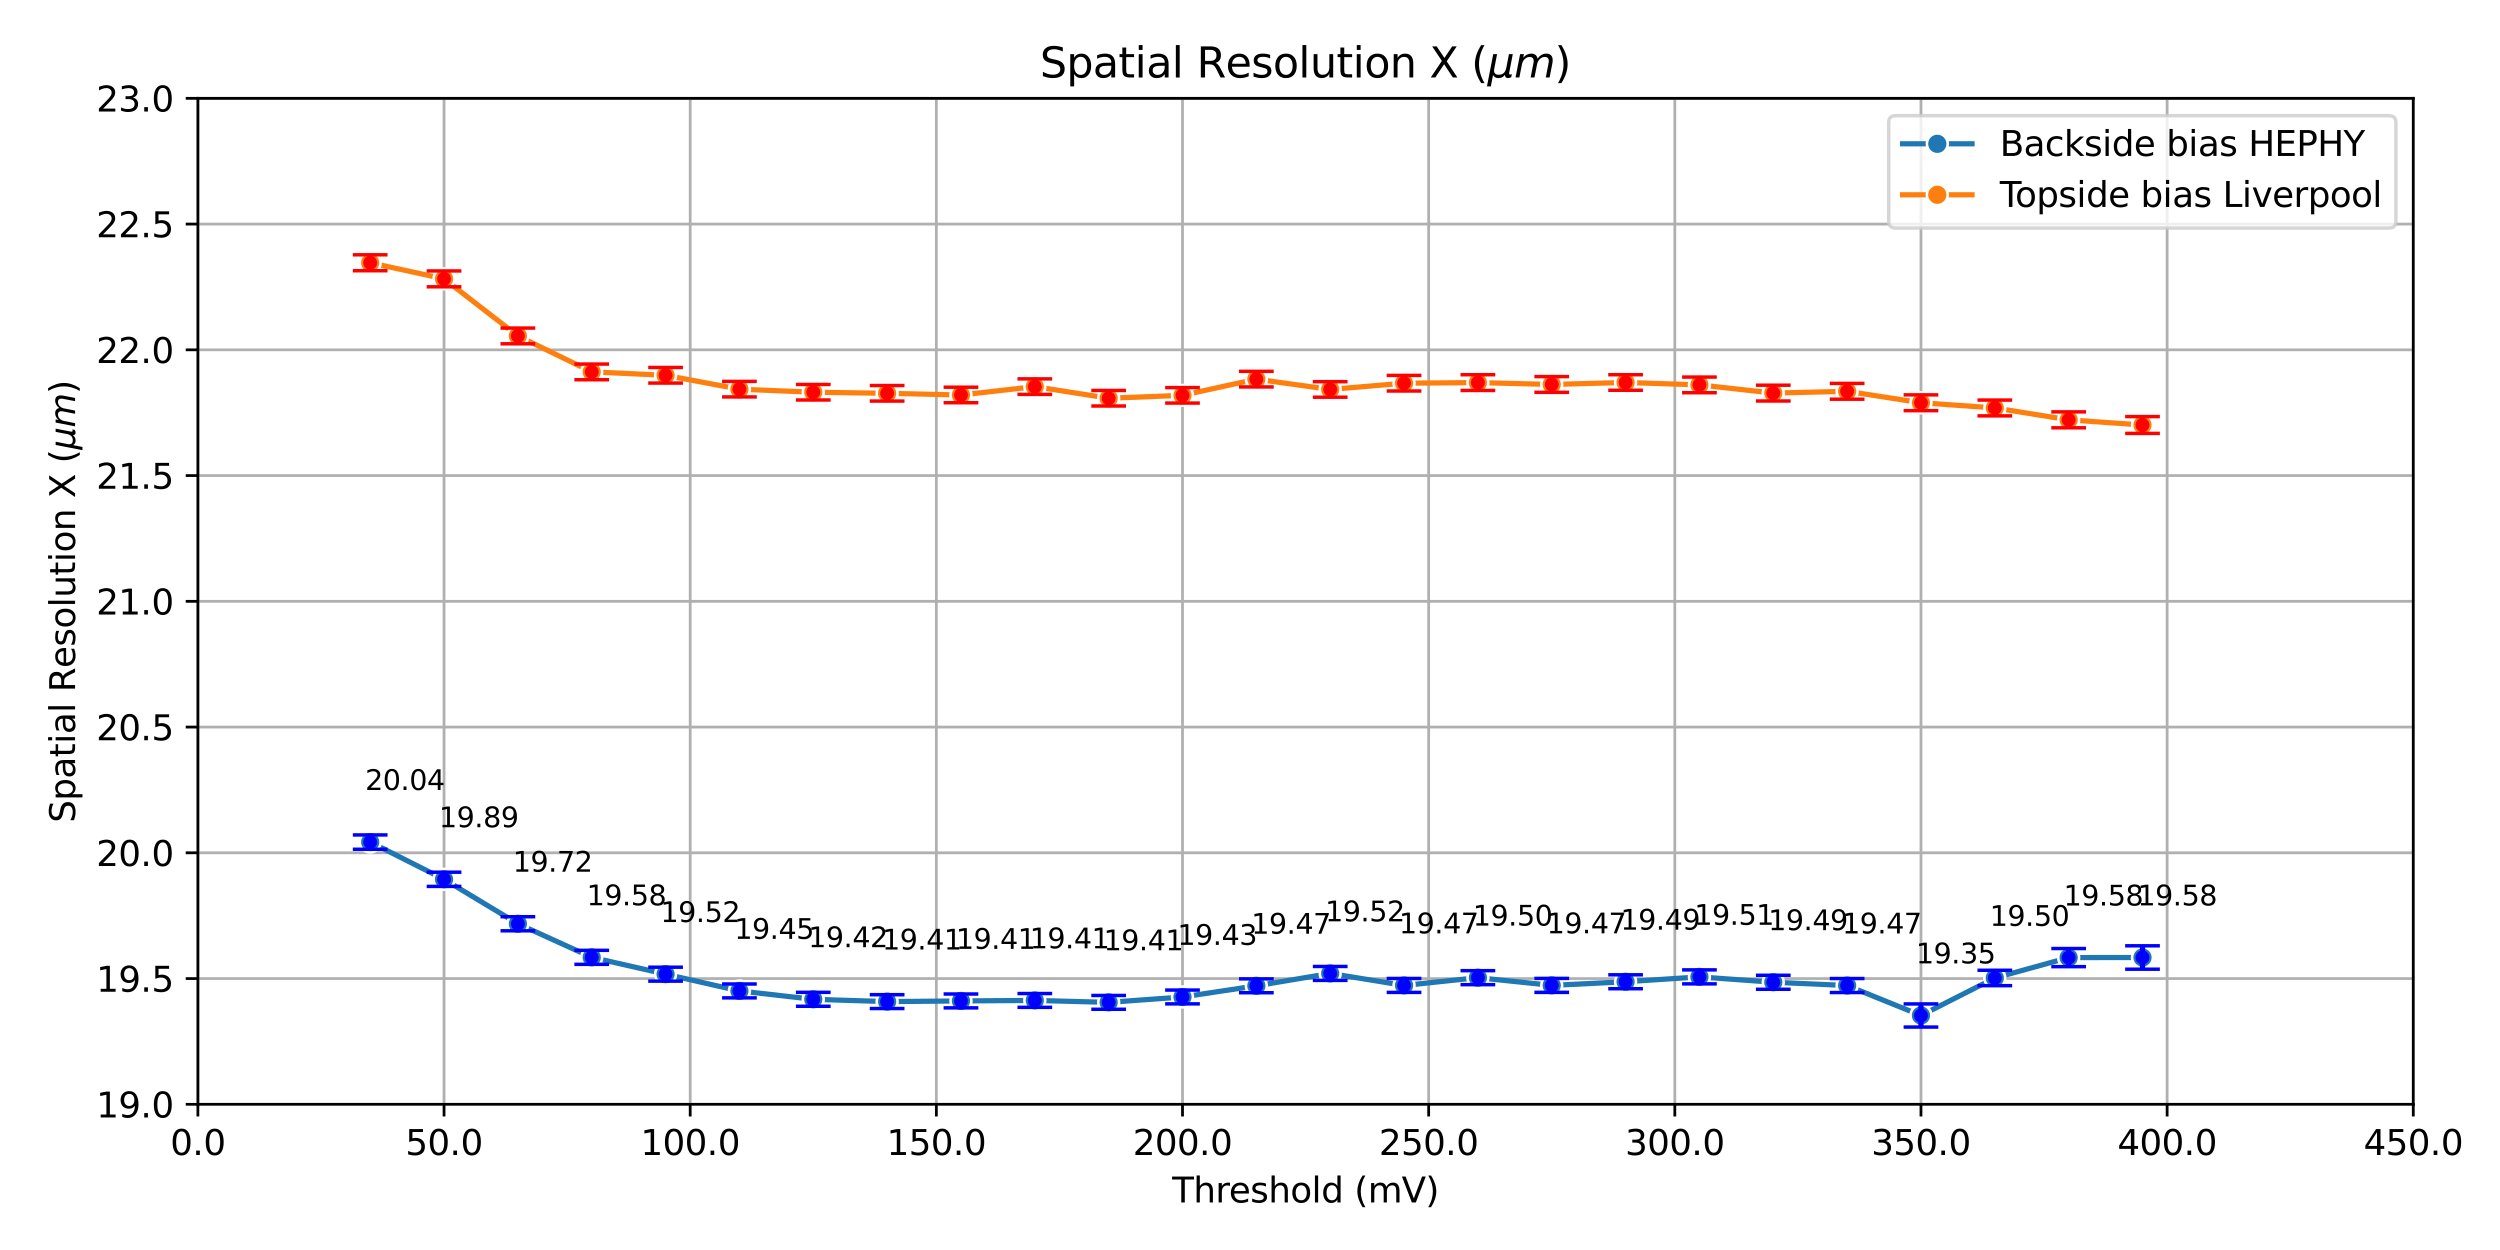 <?xml version="1.0" encoding="utf-8" standalone="no"?>
<!DOCTYPE svg PUBLIC "-//W3C//DTD SVG 1.1//EN"
  "http://www.w3.org/Graphics/SVG/1.1/DTD/svg11.dtd">
<svg xmlns:xlink="http://www.w3.org/1999/xlink" width="720pt" height="360pt" viewBox="0 0 720 360" xmlns="http://www.w3.org/2000/svg" version="1.1">
 <defs>
  <style type="text/css">*{stroke-linejoin: round; stroke-linecap: butt}</style>
 </defs>
 <g id="figure_1">
  <g id="patch_1">
   <path d="M 0 360 
L 720 360 
L 720 0 
L 0 0 
z
" style="fill: #ffffff"/>
  </g>
  <g id="axes_1">
   <g id="patch_2">
    <path d="M 56.99 318.04 
L 695.025 318.04 
L 695.025 28.32 
L 56.99 28.32 
z
" style="fill: #ffffff"/>
   </g>
   <g id="PolyCollection_1"/>
   <g id="PolyCollection_2"/>
   <g id="matplotlib.axis_1">
    <g id="xtick_1">
     <g id="line2d_1">
      <path d="M 56.99 318.04 
L 56.99 28.32 
" clip-path="url(#p9d8ec3ae6c)" style="fill: none; stroke: #b0b0b0; stroke-width: 0.8; stroke-linecap: square"/>
     </g>
     <g id="line2d_2">
      <defs>
       <path id="m81fc86700e" d="M 0 0 
L 0 3.5 
" style="stroke: #000000; stroke-width: 0.8"/>
      </defs>
      <g>
       <use xlink:href="#m81fc86700e" x="56.99" y="318.04" style="stroke: #000000; stroke-width: 0.8"/>
      </g>
     </g>
     <g id="text_1">
      <!-- 0.0 -->
      <g transform="translate(49.038 332.638) scale(0.1 -0.1)">
       <defs>
        <path id="DejaVuSans-30" d="M 2034 4250 
Q 1547 4250 1301 3770 
Q 1056 3291 1056 2328 
Q 1056 1369 1301 889 
Q 1547 409 2034 409 
Q 2525 409 2770 889 
Q 3016 1369 3016 2328 
Q 3016 3291 2770 3770 
Q 2525 4250 2034 4250 
z
M 2034 4750 
Q 2819 4750 3233 4129 
Q 3647 3509 3647 2328 
Q 3647 1150 3233 529 
Q 2819 -91 2034 -91 
Q 1250 -91 836 529 
Q 422 1150 422 2328 
Q 422 3509 836 4129 
Q 1250 4750 2034 4750 
z
" transform="scale(0.016)"/>
        <path id="DejaVuSans-2e" d="M 684 794 
L 1344 794 
L 1344 0 
L 684 0 
L 684 794 
z
" transform="scale(0.016)"/>
       </defs>
       <use xlink:href="#DejaVuSans-30"/>
       <use xlink:href="#DejaVuSans-2e" x="63.623"/>
       <use xlink:href="#DejaVuSans-30" x="95.41"/>
      </g>
     </g>
    </g>
    <g id="xtick_2">
     <g id="line2d_3">
      <path d="M 127.883 318.04 
L 127.883 28.32 
" clip-path="url(#p9d8ec3ae6c)" style="fill: none; stroke: #b0b0b0; stroke-width: 0.8; stroke-linecap: square"/>
     </g>
     <g id="line2d_4">
      <g>
       <use xlink:href="#m81fc86700e" x="127.883" y="318.04" style="stroke: #000000; stroke-width: 0.8"/>
      </g>
     </g>
     <g id="text_2">
      <!-- 50.0 -->
      <g transform="translate(116.75 332.638) scale(0.1 -0.1)">
       <defs>
        <path id="DejaVuSans-35" d="M 691 4666 
L 3169 4666 
L 3169 4134 
L 1269 4134 
L 1269 2991 
Q 1406 3038 1543 3061 
Q 1681 3084 1819 3084 
Q 2600 3084 3056 2656 
Q 3513 2228 3513 1497 
Q 3513 744 3044 326 
Q 2575 -91 1722 -91 
Q 1428 -91 1123 -41 
Q 819 9 494 109 
L 494 744 
Q 775 591 1075 516 
Q 1375 441 1709 441 
Q 2250 441 2565 725 
Q 2881 1009 2881 1497 
Q 2881 1984 2565 2268 
Q 2250 2553 1709 2553 
Q 1456 2553 1204 2497 
Q 953 2441 691 2322 
L 691 4666 
z
" transform="scale(0.016)"/>
       </defs>
       <use xlink:href="#DejaVuSans-35"/>
       <use xlink:href="#DejaVuSans-30" x="63.623"/>
       <use xlink:href="#DejaVuSans-2e" x="127.246"/>
       <use xlink:href="#DejaVuSans-30" x="159.033"/>
      </g>
     </g>
    </g>
    <g id="xtick_3">
     <g id="line2d_5">
      <path d="M 198.776 318.04 
L 198.776 28.32 
" clip-path="url(#p9d8ec3ae6c)" style="fill: none; stroke: #b0b0b0; stroke-width: 0.8; stroke-linecap: square"/>
     </g>
     <g id="line2d_6">
      <g>
       <use xlink:href="#m81fc86700e" x="198.776" y="318.04" style="stroke: #000000; stroke-width: 0.8"/>
      </g>
     </g>
     <g id="text_3">
      <!-- 100.0 -->
      <g transform="translate(184.461 332.638) scale(0.1 -0.1)">
       <defs>
        <path id="DejaVuSans-31" d="M 794 531 
L 1825 531 
L 1825 4091 
L 703 3866 
L 703 4441 
L 1819 4666 
L 2450 4666 
L 2450 531 
L 3481 531 
L 3481 0 
L 794 0 
L 794 531 
z
" transform="scale(0.016)"/>
       </defs>
       <use xlink:href="#DejaVuSans-31"/>
       <use xlink:href="#DejaVuSans-30" x="63.623"/>
       <use xlink:href="#DejaVuSans-30" x="127.246"/>
       <use xlink:href="#DejaVuSans-2e" x="190.869"/>
       <use xlink:href="#DejaVuSans-30" x="222.656"/>
      </g>
     </g>
    </g>
    <g id="xtick_4">
     <g id="line2d_7">
      <path d="M 269.668 318.04 
L 269.668 28.32 
" clip-path="url(#p9d8ec3ae6c)" style="fill: none; stroke: #b0b0b0; stroke-width: 0.8; stroke-linecap: square"/>
     </g>
     <g id="line2d_8">
      <g>
       <use xlink:href="#m81fc86700e" x="269.668" y="318.04" style="stroke: #000000; stroke-width: 0.8"/>
      </g>
     </g>
     <g id="text_4">
      <!-- 150.0 -->
      <g transform="translate(255.354 332.638) scale(0.1 -0.1)">
       <use xlink:href="#DejaVuSans-31"/>
       <use xlink:href="#DejaVuSans-35" x="63.623"/>
       <use xlink:href="#DejaVuSans-30" x="127.246"/>
       <use xlink:href="#DejaVuSans-2e" x="190.869"/>
       <use xlink:href="#DejaVuSans-30" x="222.656"/>
      </g>
     </g>
    </g>
    <g id="xtick_5">
     <g id="line2d_9">
      <path d="M 340.561 318.04 
L 340.561 28.32 
" clip-path="url(#p9d8ec3ae6c)" style="fill: none; stroke: #b0b0b0; stroke-width: 0.8; stroke-linecap: square"/>
     </g>
     <g id="line2d_10">
      <g>
       <use xlink:href="#m81fc86700e" x="340.561" y="318.04" style="stroke: #000000; stroke-width: 0.8"/>
      </g>
     </g>
     <g id="text_5">
      <!-- 200.0 -->
      <g transform="translate(326.247 332.638) scale(0.1 -0.1)">
       <defs>
        <path id="DejaVuSans-32" d="M 1228 531 
L 3431 531 
L 3431 0 
L 469 0 
L 469 531 
Q 828 903 1448 1529 
Q 2069 2156 2228 2338 
Q 2531 2678 2651 2914 
Q 2772 3150 2772 3378 
Q 2772 3750 2511 3984 
Q 2250 4219 1831 4219 
Q 1534 4219 1204 4116 
Q 875 4013 500 3803 
L 500 4441 
Q 881 4594 1212 4672 
Q 1544 4750 1819 4750 
Q 2544 4750 2975 4387 
Q 3406 4025 3406 3419 
Q 3406 3131 3298 2873 
Q 3191 2616 2906 2266 
Q 2828 2175 2409 1742 
Q 1991 1309 1228 531 
z
" transform="scale(0.016)"/>
       </defs>
       <use xlink:href="#DejaVuSans-32"/>
       <use xlink:href="#DejaVuSans-30" x="63.623"/>
       <use xlink:href="#DejaVuSans-30" x="127.246"/>
       <use xlink:href="#DejaVuSans-2e" x="190.869"/>
       <use xlink:href="#DejaVuSans-30" x="222.656"/>
      </g>
     </g>
    </g>
    <g id="xtick_6">
     <g id="line2d_11">
      <path d="M 411.454 318.04 
L 411.454 28.32 
" clip-path="url(#p9d8ec3ae6c)" style="fill: none; stroke: #b0b0b0; stroke-width: 0.8; stroke-linecap: square"/>
     </g>
     <g id="line2d_12">
      <g>
       <use xlink:href="#m81fc86700e" x="411.454" y="318.04" style="stroke: #000000; stroke-width: 0.8"/>
      </g>
     </g>
     <g id="text_6">
      <!-- 250.0 -->
      <g transform="translate(397.14 332.638) scale(0.1 -0.1)">
       <use xlink:href="#DejaVuSans-32"/>
       <use xlink:href="#DejaVuSans-35" x="63.623"/>
       <use xlink:href="#DejaVuSans-30" x="127.246"/>
       <use xlink:href="#DejaVuSans-2e" x="190.869"/>
       <use xlink:href="#DejaVuSans-30" x="222.656"/>
      </g>
     </g>
    </g>
    <g id="xtick_7">
     <g id="line2d_13">
      <path d="M 482.347 318.04 
L 482.347 28.32 
" clip-path="url(#p9d8ec3ae6c)" style="fill: none; stroke: #b0b0b0; stroke-width: 0.8; stroke-linecap: square"/>
     </g>
     <g id="line2d_14">
      <g>
       <use xlink:href="#m81fc86700e" x="482.347" y="318.04" style="stroke: #000000; stroke-width: 0.8"/>
      </g>
     </g>
     <g id="text_7">
      <!-- 300.0 -->
      <g transform="translate(468.033 332.638) scale(0.1 -0.1)">
       <defs>
        <path id="DejaVuSans-33" d="M 2597 2516 
Q 3050 2419 3304 2112 
Q 3559 1806 3559 1356 
Q 3559 666 3084 287 
Q 2609 -91 1734 -91 
Q 1441 -91 1130 -33 
Q 819 25 488 141 
L 488 750 
Q 750 597 1062 519 
Q 1375 441 1716 441 
Q 2309 441 2620 675 
Q 2931 909 2931 1356 
Q 2931 1769 2642 2001 
Q 2353 2234 1838 2234 
L 1294 2234 
L 1294 2753 
L 1863 2753 
Q 2328 2753 2575 2939 
Q 2822 3125 2822 3475 
Q 2822 3834 2567 4026 
Q 2313 4219 1838 4219 
Q 1578 4219 1281 4162 
Q 984 4106 628 3988 
L 628 4550 
Q 988 4650 1302 4700 
Q 1616 4750 1894 4750 
Q 2613 4750 3031 4423 
Q 3450 4097 3450 3541 
Q 3450 3153 3228 2886 
Q 3006 2619 2597 2516 
z
" transform="scale(0.016)"/>
       </defs>
       <use xlink:href="#DejaVuSans-33"/>
       <use xlink:href="#DejaVuSans-30" x="63.623"/>
       <use xlink:href="#DejaVuSans-30" x="127.246"/>
       <use xlink:href="#DejaVuSans-2e" x="190.869"/>
       <use xlink:href="#DejaVuSans-30" x="222.656"/>
      </g>
     </g>
    </g>
    <g id="xtick_8">
     <g id="line2d_15">
      <path d="M 553.239 318.04 
L 553.239 28.32 
" clip-path="url(#p9d8ec3ae6c)" style="fill: none; stroke: #b0b0b0; stroke-width: 0.8; stroke-linecap: square"/>
     </g>
     <g id="line2d_16">
      <g>
       <use xlink:href="#m81fc86700e" x="553.239" y="318.04" style="stroke: #000000; stroke-width: 0.8"/>
      </g>
     </g>
     <g id="text_8">
      <!-- 350.0 -->
      <g transform="translate(538.925 332.638) scale(0.1 -0.1)">
       <use xlink:href="#DejaVuSans-33"/>
       <use xlink:href="#DejaVuSans-35" x="63.623"/>
       <use xlink:href="#DejaVuSans-30" x="127.246"/>
       <use xlink:href="#DejaVuSans-2e" x="190.869"/>
       <use xlink:href="#DejaVuSans-30" x="222.656"/>
      </g>
     </g>
    </g>
    <g id="xtick_9">
     <g id="line2d_17">
      <path d="M 624.132 318.04 
L 624.132 28.32 
" clip-path="url(#p9d8ec3ae6c)" style="fill: none; stroke: #b0b0b0; stroke-width: 0.8; stroke-linecap: square"/>
     </g>
     <g id="line2d_18">
      <g>
       <use xlink:href="#m81fc86700e" x="624.132" y="318.04" style="stroke: #000000; stroke-width: 0.8"/>
      </g>
     </g>
     <g id="text_9">
      <!-- 400.0 -->
      <g transform="translate(609.818 332.638) scale(0.1 -0.1)">
       <defs>
        <path id="DejaVuSans-34" d="M 2419 4116 
L 825 1625 
L 2419 1625 
L 2419 4116 
z
M 2253 4666 
L 3047 4666 
L 3047 1625 
L 3713 1625 
L 3713 1100 
L 3047 1100 
L 3047 0 
L 2419 0 
L 2419 1100 
L 313 1100 
L 313 1709 
L 2253 4666 
z
" transform="scale(0.016)"/>
       </defs>
       <use xlink:href="#DejaVuSans-34"/>
       <use xlink:href="#DejaVuSans-30" x="63.623"/>
       <use xlink:href="#DejaVuSans-30" x="127.246"/>
       <use xlink:href="#DejaVuSans-2e" x="190.869"/>
       <use xlink:href="#DejaVuSans-30" x="222.656"/>
      </g>
     </g>
    </g>
    <g id="xtick_10">
     <g id="line2d_19">
      <path d="M 695.025 318.04 
L 695.025 28.32 
" clip-path="url(#p9d8ec3ae6c)" style="fill: none; stroke: #b0b0b0; stroke-width: 0.8; stroke-linecap: square"/>
     </g>
     <g id="line2d_20">
      <g>
       <use xlink:href="#m81fc86700e" x="695.025" y="318.04" style="stroke: #000000; stroke-width: 0.8"/>
      </g>
     </g>
     <g id="text_10">
      <!-- 450.0 -->
      <g transform="translate(680.711 332.638) scale(0.1 -0.1)">
       <use xlink:href="#DejaVuSans-34"/>
       <use xlink:href="#DejaVuSans-35" x="63.623"/>
       <use xlink:href="#DejaVuSans-30" x="127.246"/>
       <use xlink:href="#DejaVuSans-2e" x="190.869"/>
       <use xlink:href="#DejaVuSans-30" x="222.656"/>
      </g>
     </g>
    </g>
    <g id="text_11">
     <!-- Threshold (mV) -->
     <g transform="translate(337.588 346.317) scale(0.1 -0.1)">
      <defs>
       <path id="DejaVuSans-54" d="M -19 4666 
L 3928 4666 
L 3928 4134 
L 2272 4134 
L 2272 0 
L 1638 0 
L 1638 4134 
L -19 4134 
L -19 4666 
z
" transform="scale(0.016)"/>
       <path id="DejaVuSans-68" d="M 3513 2113 
L 3513 0 
L 2938 0 
L 2938 2094 
Q 2938 2591 2744 2837 
Q 2550 3084 2163 3084 
Q 1697 3084 1428 2787 
Q 1159 2491 1159 1978 
L 1159 0 
L 581 0 
L 581 4863 
L 1159 4863 
L 1159 2956 
Q 1366 3272 1645 3428 
Q 1925 3584 2291 3584 
Q 2894 3584 3203 3211 
Q 3513 2838 3513 2113 
z
" transform="scale(0.016)"/>
       <path id="DejaVuSans-72" d="M 2631 2963 
Q 2534 3019 2420 3045 
Q 2306 3072 2169 3072 
Q 1681 3072 1420 2755 
Q 1159 2438 1159 1844 
L 1159 0 
L 581 0 
L 581 3500 
L 1159 3500 
L 1159 2956 
Q 1341 3275 1631 3429 
Q 1922 3584 2338 3584 
Q 2397 3584 2469 3576 
Q 2541 3569 2628 3553 
L 2631 2963 
z
" transform="scale(0.016)"/>
       <path id="DejaVuSans-65" d="M 3597 1894 
L 3597 1613 
L 953 1613 
Q 991 1019 1311 708 
Q 1631 397 2203 397 
Q 2534 397 2845 478 
Q 3156 559 3463 722 
L 3463 178 
Q 3153 47 2828 -22 
Q 2503 -91 2169 -91 
Q 1331 -91 842 396 
Q 353 884 353 1716 
Q 353 2575 817 3079 
Q 1281 3584 2069 3584 
Q 2775 3584 3186 3129 
Q 3597 2675 3597 1894 
z
M 3022 2063 
Q 3016 2534 2758 2815 
Q 2500 3097 2075 3097 
Q 1594 3097 1305 2825 
Q 1016 2553 972 2059 
L 3022 2063 
z
" transform="scale(0.016)"/>
       <path id="DejaVuSans-73" d="M 2834 3397 
L 2834 2853 
Q 2591 2978 2328 3040 
Q 2066 3103 1784 3103 
Q 1356 3103 1142 2972 
Q 928 2841 928 2578 
Q 928 2378 1081 2264 
Q 1234 2150 1697 2047 
L 1894 2003 
Q 2506 1872 2764 1633 
Q 3022 1394 3022 966 
Q 3022 478 2636 193 
Q 2250 -91 1575 -91 
Q 1294 -91 989 -36 
Q 684 19 347 128 
L 347 722 
Q 666 556 975 473 
Q 1284 391 1588 391 
Q 1994 391 2212 530 
Q 2431 669 2431 922 
Q 2431 1156 2273 1281 
Q 2116 1406 1581 1522 
L 1381 1569 
Q 847 1681 609 1914 
Q 372 2147 372 2553 
Q 372 3047 722 3315 
Q 1072 3584 1716 3584 
Q 2034 3584 2315 3537 
Q 2597 3491 2834 3397 
z
" transform="scale(0.016)"/>
       <path id="DejaVuSans-6f" d="M 1959 3097 
Q 1497 3097 1228 2736 
Q 959 2375 959 1747 
Q 959 1119 1226 758 
Q 1494 397 1959 397 
Q 2419 397 2687 759 
Q 2956 1122 2956 1747 
Q 2956 2369 2687 2733 
Q 2419 3097 1959 3097 
z
M 1959 3584 
Q 2709 3584 3137 3096 
Q 3566 2609 3566 1747 
Q 3566 888 3137 398 
Q 2709 -91 1959 -91 
Q 1206 -91 779 398 
Q 353 888 353 1747 
Q 353 2609 779 3096 
Q 1206 3584 1959 3584 
z
" transform="scale(0.016)"/>
       <path id="DejaVuSans-6c" d="M 603 4863 
L 1178 4863 
L 1178 0 
L 603 0 
L 603 4863 
z
" transform="scale(0.016)"/>
       <path id="DejaVuSans-64" d="M 2906 2969 
L 2906 4863 
L 3481 4863 
L 3481 0 
L 2906 0 
L 2906 525 
Q 2725 213 2448 61 
Q 2172 -91 1784 -91 
Q 1150 -91 751 415 
Q 353 922 353 1747 
Q 353 2572 751 3078 
Q 1150 3584 1784 3584 
Q 2172 3584 2448 3432 
Q 2725 3281 2906 2969 
z
M 947 1747 
Q 947 1113 1208 752 
Q 1469 391 1925 391 
Q 2381 391 2643 752 
Q 2906 1113 2906 1747 
Q 2906 2381 2643 2742 
Q 2381 3103 1925 3103 
Q 1469 3103 1208 2742 
Q 947 2381 947 1747 
z
" transform="scale(0.016)"/>
       <path id="DejaVuSans-20" transform="scale(0.016)"/>
       <path id="DejaVuSans-28" d="M 1984 4856 
Q 1566 4138 1362 3434 
Q 1159 2731 1159 2009 
Q 1159 1288 1364 580 
Q 1569 -128 1984 -844 
L 1484 -844 
Q 1016 -109 783 600 
Q 550 1309 550 2009 
Q 550 2706 781 3412 
Q 1013 4119 1484 4856 
L 1984 4856 
z
" transform="scale(0.016)"/>
       <path id="DejaVuSans-6d" d="M 3328 2828 
Q 3544 3216 3844 3400 
Q 4144 3584 4550 3584 
Q 5097 3584 5394 3201 
Q 5691 2819 5691 2113 
L 5691 0 
L 5113 0 
L 5113 2094 
Q 5113 2597 4934 2840 
Q 4756 3084 4391 3084 
Q 3944 3084 3684 2787 
Q 3425 2491 3425 1978 
L 3425 0 
L 2847 0 
L 2847 2094 
Q 2847 2600 2669 2842 
Q 2491 3084 2119 3084 
Q 1678 3084 1418 2786 
Q 1159 2488 1159 1978 
L 1159 0 
L 581 0 
L 581 3500 
L 1159 3500 
L 1159 2956 
Q 1356 3278 1631 3431 
Q 1906 3584 2284 3584 
Q 2666 3584 2933 3390 
Q 3200 3197 3328 2828 
z
" transform="scale(0.016)"/>
       <path id="DejaVuSans-56" d="M 1831 0 
L 50 4666 
L 709 4666 
L 2188 738 
L 3669 4666 
L 4325 4666 
L 2547 0 
L 1831 0 
z
" transform="scale(0.016)"/>
       <path id="DejaVuSans-29" d="M 513 4856 
L 1013 4856 
Q 1481 4119 1714 3412 
Q 1947 2706 1947 2009 
Q 1947 1309 1714 600 
Q 1481 -109 1013 -844 
L 513 -844 
Q 928 -128 1133 580 
Q 1338 1288 1338 2009 
Q 1338 2731 1133 3434 
Q 928 4138 513 4856 
z
" transform="scale(0.016)"/>
      </defs>
      <use xlink:href="#DejaVuSans-54"/>
      <use xlink:href="#DejaVuSans-68" x="61.084"/>
      <use xlink:href="#DejaVuSans-72" x="124.463"/>
      <use xlink:href="#DejaVuSans-65" x="163.326"/>
      <use xlink:href="#DejaVuSans-73" x="224.85"/>
      <use xlink:href="#DejaVuSans-68" x="276.949"/>
      <use xlink:href="#DejaVuSans-6f" x="340.328"/>
      <use xlink:href="#DejaVuSans-6c" x="401.51"/>
      <use xlink:href="#DejaVuSans-64" x="429.293"/>
      <use xlink:href="#DejaVuSans-20" x="492.77"/>
      <use xlink:href="#DejaVuSans-28" x="524.557"/>
      <use xlink:href="#DejaVuSans-6d" x="563.57"/>
      <use xlink:href="#DejaVuSans-56" x="660.982"/>
      <use xlink:href="#DejaVuSans-29" x="729.391"/>
     </g>
    </g>
   </g>
   <g id="matplotlib.axis_2">
    <g id="ytick_1">
     <g id="line2d_21">
      <path d="M 56.99 318.04 
L 695.025 318.04 
" clip-path="url(#p9d8ec3ae6c)" style="fill: none; stroke: #b0b0b0; stroke-width: 0.8; stroke-linecap: square"/>
     </g>
     <g id="line2d_22">
      <defs>
       <path id="m49707dfb6c" d="M 0 0 
L -3.5 0 
" style="stroke: #000000; stroke-width: 0.8"/>
      </defs>
      <g>
       <use xlink:href="#m49707dfb6c" x="56.99" y="318.04" style="stroke: #000000; stroke-width: 0.8"/>
      </g>
     </g>
     <g id="text_12">
      <!-- 19.0 -->
      <g transform="translate(27.724 321.839) scale(0.1 -0.1)">
       <defs>
        <path id="DejaVuSans-39" d="M 703 97 
L 703 672 
Q 941 559 1184 500 
Q 1428 441 1663 441 
Q 2288 441 2617 861 
Q 2947 1281 2994 2138 
Q 2813 1869 2534 1725 
Q 2256 1581 1919 1581 
Q 1219 1581 811 2004 
Q 403 2428 403 3163 
Q 403 3881 828 4315 
Q 1253 4750 1959 4750 
Q 2769 4750 3195 4129 
Q 3622 3509 3622 2328 
Q 3622 1225 3098 567 
Q 2575 -91 1691 -91 
Q 1453 -91 1209 -44 
Q 966 3 703 97 
z
M 1959 2075 
Q 2384 2075 2632 2365 
Q 2881 2656 2881 3163 
Q 2881 3666 2632 3958 
Q 2384 4250 1959 4250 
Q 1534 4250 1286 3958 
Q 1038 3666 1038 3163 
Q 1038 2656 1286 2365 
Q 1534 2075 1959 2075 
z
" transform="scale(0.016)"/>
       </defs>
       <use xlink:href="#DejaVuSans-31"/>
       <use xlink:href="#DejaVuSans-39" x="63.623"/>
       <use xlink:href="#DejaVuSans-2e" x="127.246"/>
       <use xlink:href="#DejaVuSans-30" x="159.033"/>
      </g>
     </g>
    </g>
    <g id="ytick_2">
     <g id="line2d_23">
      <path d="M 56.99 281.825 
L 695.025 281.825 
" clip-path="url(#p9d8ec3ae6c)" style="fill: none; stroke: #b0b0b0; stroke-width: 0.8; stroke-linecap: square"/>
     </g>
     <g id="line2d_24">
      <g>
       <use xlink:href="#m49707dfb6c" x="56.99" y="281.825" style="stroke: #000000; stroke-width: 0.8"/>
      </g>
     </g>
     <g id="text_13">
      <!-- 19.5 -->
      <g transform="translate(27.724 285.624) scale(0.1 -0.1)">
       <use xlink:href="#DejaVuSans-31"/>
       <use xlink:href="#DejaVuSans-39" x="63.623"/>
       <use xlink:href="#DejaVuSans-2e" x="127.246"/>
       <use xlink:href="#DejaVuSans-35" x="159.033"/>
      </g>
     </g>
    </g>
    <g id="ytick_3">
     <g id="line2d_25">
      <path d="M 56.99 245.61 
L 695.025 245.61 
" clip-path="url(#p9d8ec3ae6c)" style="fill: none; stroke: #b0b0b0; stroke-width: 0.8; stroke-linecap: square"/>
     </g>
     <g id="line2d_26">
      <g>
       <use xlink:href="#m49707dfb6c" x="56.99" y="245.61" style="stroke: #000000; stroke-width: 0.8"/>
      </g>
     </g>
     <g id="text_14">
      <!-- 20.0 -->
      <g transform="translate(27.724 249.409) scale(0.1 -0.1)">
       <use xlink:href="#DejaVuSans-32"/>
       <use xlink:href="#DejaVuSans-30" x="63.623"/>
       <use xlink:href="#DejaVuSans-2e" x="127.246"/>
       <use xlink:href="#DejaVuSans-30" x="159.033"/>
      </g>
     </g>
    </g>
    <g id="ytick_4">
     <g id="line2d_27">
      <path d="M 56.99 209.395 
L 695.025 209.395 
" clip-path="url(#p9d8ec3ae6c)" style="fill: none; stroke: #b0b0b0; stroke-width: 0.8; stroke-linecap: square"/>
     </g>
     <g id="line2d_28">
      <g>
       <use xlink:href="#m49707dfb6c" x="56.99" y="209.395" style="stroke: #000000; stroke-width: 0.8"/>
      </g>
     </g>
     <g id="text_15">
      <!-- 20.5 -->
      <g transform="translate(27.724 213.194) scale(0.1 -0.1)">
       <use xlink:href="#DejaVuSans-32"/>
       <use xlink:href="#DejaVuSans-30" x="63.623"/>
       <use xlink:href="#DejaVuSans-2e" x="127.246"/>
       <use xlink:href="#DejaVuSans-35" x="159.033"/>
      </g>
     </g>
    </g>
    <g id="ytick_5">
     <g id="line2d_29">
      <path d="M 56.99 173.18 
L 695.025 173.18 
" clip-path="url(#p9d8ec3ae6c)" style="fill: none; stroke: #b0b0b0; stroke-width: 0.8; stroke-linecap: square"/>
     </g>
     <g id="line2d_30">
      <g>
       <use xlink:href="#m49707dfb6c" x="56.99" y="173.18" style="stroke: #000000; stroke-width: 0.8"/>
      </g>
     </g>
     <g id="text_16">
      <!-- 21.0 -->
      <g transform="translate(27.724 176.979) scale(0.1 -0.1)">
       <use xlink:href="#DejaVuSans-32"/>
       <use xlink:href="#DejaVuSans-31" x="63.623"/>
       <use xlink:href="#DejaVuSans-2e" x="127.246"/>
       <use xlink:href="#DejaVuSans-30" x="159.033"/>
      </g>
     </g>
    </g>
    <g id="ytick_6">
     <g id="line2d_31">
      <path d="M 56.99 136.965 
L 695.025 136.965 
" clip-path="url(#p9d8ec3ae6c)" style="fill: none; stroke: #b0b0b0; stroke-width: 0.8; stroke-linecap: square"/>
     </g>
     <g id="line2d_32">
      <g>
       <use xlink:href="#m49707dfb6c" x="56.99" y="136.965" style="stroke: #000000; stroke-width: 0.8"/>
      </g>
     </g>
     <g id="text_17">
      <!-- 21.5 -->
      <g transform="translate(27.724 140.764) scale(0.1 -0.1)">
       <use xlink:href="#DejaVuSans-32"/>
       <use xlink:href="#DejaVuSans-31" x="63.623"/>
       <use xlink:href="#DejaVuSans-2e" x="127.246"/>
       <use xlink:href="#DejaVuSans-35" x="159.033"/>
      </g>
     </g>
    </g>
    <g id="ytick_7">
     <g id="line2d_33">
      <path d="M 56.99 100.75 
L 695.025 100.75 
" clip-path="url(#p9d8ec3ae6c)" style="fill: none; stroke: #b0b0b0; stroke-width: 0.8; stroke-linecap: square"/>
     </g>
     <g id="line2d_34">
      <g>
       <use xlink:href="#m49707dfb6c" x="56.99" y="100.75" style="stroke: #000000; stroke-width: 0.8"/>
      </g>
     </g>
     <g id="text_18">
      <!-- 22.0 -->
      <g transform="translate(27.724 104.549) scale(0.1 -0.1)">
       <use xlink:href="#DejaVuSans-32"/>
       <use xlink:href="#DejaVuSans-32" x="63.623"/>
       <use xlink:href="#DejaVuSans-2e" x="127.246"/>
       <use xlink:href="#DejaVuSans-30" x="159.033"/>
      </g>
     </g>
    </g>
    <g id="ytick_8">
     <g id="line2d_35">
      <path d="M 56.99 64.535 
L 695.025 64.535 
" clip-path="url(#p9d8ec3ae6c)" style="fill: none; stroke: #b0b0b0; stroke-width: 0.8; stroke-linecap: square"/>
     </g>
     <g id="line2d_36">
      <g>
       <use xlink:href="#m49707dfb6c" x="56.99" y="64.535" style="stroke: #000000; stroke-width: 0.8"/>
      </g>
     </g>
     <g id="text_19">
      <!-- 22.5 -->
      <g transform="translate(27.724 68.334) scale(0.1 -0.1)">
       <use xlink:href="#DejaVuSans-32"/>
       <use xlink:href="#DejaVuSans-32" x="63.623"/>
       <use xlink:href="#DejaVuSans-2e" x="127.246"/>
       <use xlink:href="#DejaVuSans-35" x="159.033"/>
      </g>
     </g>
    </g>
    <g id="ytick_9">
     <g id="line2d_37">
      <path d="M 56.99 28.32 
L 695.025 28.32 
" clip-path="url(#p9d8ec3ae6c)" style="fill: none; stroke: #b0b0b0; stroke-width: 0.8; stroke-linecap: square"/>
     </g>
     <g id="line2d_38">
      <g>
       <use xlink:href="#m49707dfb6c" x="56.99" y="28.32" style="stroke: #000000; stroke-width: 0.8"/>
      </g>
     </g>
     <g id="text_20">
      <!-- 23.0 -->
      <g transform="translate(27.724 32.119) scale(0.1 -0.1)">
       <use xlink:href="#DejaVuSans-32"/>
       <use xlink:href="#DejaVuSans-33" x="63.623"/>
       <use xlink:href="#DejaVuSans-2e" x="127.246"/>
       <use xlink:href="#DejaVuSans-30" x="159.033"/>
      </g>
     </g>
    </g>
    <g id="text_21">
     <!-- Spatial Resolution X ($\mu m$) -->
     <g transform="translate(21.624 236.93) rotate(-90) scale(0.1 -0.1)">
      <defs>
       <path id="DejaVuSans-53" d="M 3425 4513 
L 3425 3897 
Q 3066 4069 2747 4153 
Q 2428 4238 2131 4238 
Q 1616 4238 1336 4038 
Q 1056 3838 1056 3469 
Q 1056 3159 1242 3001 
Q 1428 2844 1947 2747 
L 2328 2669 
Q 3034 2534 3370 2195 
Q 3706 1856 3706 1288 
Q 3706 609 3251 259 
Q 2797 -91 1919 -91 
Q 1588 -91 1214 -16 
Q 841 59 441 206 
L 441 856 
Q 825 641 1194 531 
Q 1563 422 1919 422 
Q 2459 422 2753 634 
Q 3047 847 3047 1241 
Q 3047 1584 2836 1778 
Q 2625 1972 2144 2069 
L 1759 2144 
Q 1053 2284 737 2584 
Q 422 2884 422 3419 
Q 422 4038 858 4394 
Q 1294 4750 2059 4750 
Q 2388 4750 2728 4690 
Q 3069 4631 3425 4513 
z
" transform="scale(0.016)"/>
       <path id="DejaVuSans-70" d="M 1159 525 
L 1159 -1331 
L 581 -1331 
L 581 3500 
L 1159 3500 
L 1159 2969 
Q 1341 3281 1617 3432 
Q 1894 3584 2278 3584 
Q 2916 3584 3314 3078 
Q 3713 2572 3713 1747 
Q 3713 922 3314 415 
Q 2916 -91 2278 -91 
Q 1894 -91 1617 61 
Q 1341 213 1159 525 
z
M 3116 1747 
Q 3116 2381 2855 2742 
Q 2594 3103 2138 3103 
Q 1681 3103 1420 2742 
Q 1159 2381 1159 1747 
Q 1159 1113 1420 752 
Q 1681 391 2138 391 
Q 2594 391 2855 752 
Q 3116 1113 3116 1747 
z
" transform="scale(0.016)"/>
       <path id="DejaVuSans-61" d="M 2194 1759 
Q 1497 1759 1228 1600 
Q 959 1441 959 1056 
Q 959 750 1161 570 
Q 1363 391 1709 391 
Q 2188 391 2477 730 
Q 2766 1069 2766 1631 
L 2766 1759 
L 2194 1759 
z
M 3341 1997 
L 3341 0 
L 2766 0 
L 2766 531 
Q 2569 213 2275 61 
Q 1981 -91 1556 -91 
Q 1019 -91 701 211 
Q 384 513 384 1019 
Q 384 1609 779 1909 
Q 1175 2209 1959 2209 
L 2766 2209 
L 2766 2266 
Q 2766 2663 2505 2880 
Q 2244 3097 1772 3097 
Q 1472 3097 1187 3025 
Q 903 2953 641 2809 
L 641 3341 
Q 956 3463 1253 3523 
Q 1550 3584 1831 3584 
Q 2591 3584 2966 3190 
Q 3341 2797 3341 1997 
z
" transform="scale(0.016)"/>
       <path id="DejaVuSans-74" d="M 1172 4494 
L 1172 3500 
L 2356 3500 
L 2356 3053 
L 1172 3053 
L 1172 1153 
Q 1172 725 1289 603 
Q 1406 481 1766 481 
L 2356 481 
L 2356 0 
L 1766 0 
Q 1100 0 847 248 
Q 594 497 594 1153 
L 594 3053 
L 172 3053 
L 172 3500 
L 594 3500 
L 594 4494 
L 1172 4494 
z
" transform="scale(0.016)"/>
       <path id="DejaVuSans-69" d="M 603 3500 
L 1178 3500 
L 1178 0 
L 603 0 
L 603 3500 
z
M 603 4863 
L 1178 4863 
L 1178 4134 
L 603 4134 
L 603 4863 
z
" transform="scale(0.016)"/>
       <path id="DejaVuSans-52" d="M 2841 2188 
Q 3044 2119 3236 1894 
Q 3428 1669 3622 1275 
L 4263 0 
L 3584 0 
L 2988 1197 
Q 2756 1666 2539 1819 
Q 2322 1972 1947 1972 
L 1259 1972 
L 1259 0 
L 628 0 
L 628 4666 
L 2053 4666 
Q 2853 4666 3247 4331 
Q 3641 3997 3641 3322 
Q 3641 2881 3436 2590 
Q 3231 2300 2841 2188 
z
M 1259 4147 
L 1259 2491 
L 2053 2491 
Q 2509 2491 2742 2702 
Q 2975 2913 2975 3322 
Q 2975 3731 2742 3939 
Q 2509 4147 2053 4147 
L 1259 4147 
z
" transform="scale(0.016)"/>
       <path id="DejaVuSans-75" d="M 544 1381 
L 544 3500 
L 1119 3500 
L 1119 1403 
Q 1119 906 1312 657 
Q 1506 409 1894 409 
Q 2359 409 2629 706 
Q 2900 1003 2900 1516 
L 2900 3500 
L 3475 3500 
L 3475 0 
L 2900 0 
L 2900 538 
Q 2691 219 2414 64 
Q 2138 -91 1772 -91 
Q 1169 -91 856 284 
Q 544 659 544 1381 
z
M 1991 3584 
L 1991 3584 
z
" transform="scale(0.016)"/>
       <path id="DejaVuSans-6e" d="M 3513 2113 
L 3513 0 
L 2938 0 
L 2938 2094 
Q 2938 2591 2744 2837 
Q 2550 3084 2163 3084 
Q 1697 3084 1428 2787 
Q 1159 2491 1159 1978 
L 1159 0 
L 581 0 
L 581 3500 
L 1159 3500 
L 1159 2956 
Q 1366 3272 1645 3428 
Q 1925 3584 2291 3584 
Q 2894 3584 3203 3211 
Q 3513 2838 3513 2113 
z
" transform="scale(0.016)"/>
       <path id="DejaVuSans-58" d="M 403 4666 
L 1081 4666 
L 2241 2931 
L 3406 4666 
L 4084 4666 
L 2584 2425 
L 4184 0 
L 3506 0 
L 2194 1984 
L 872 0 
L 191 0 
L 1856 2491 
L 403 4666 
z
" transform="scale(0.016)"/>
       <path id="DejaVuSans-Oblique-3bc" d="M -84 -1331 
L 856 3500 
L 1434 3500 
L 1009 1322 
Q 997 1256 987 1175 
Q 978 1094 978 1013 
Q 978 722 1161 565 
Q 1344 409 1684 409 
Q 2147 409 2431 671 
Q 2716 934 2816 1459 
L 3213 3500 
L 3788 3500 
L 3266 809 
Q 3253 750 3248 706 
Q 3244 663 3244 628 
Q 3244 531 3283 486 
Q 3322 441 3406 441 
Q 3438 441 3492 456 
Q 3547 472 3647 513 
L 3559 50 
Q 3422 -19 3297 -55 
Q 3172 -91 3053 -91 
Q 2847 -91 2730 40 
Q 2613 172 2613 403 
Q 2438 153 2195 31 
Q 1953 -91 1625 -91 
Q 1334 -91 1117 43 
Q 900 178 831 397 
L 494 -1331 
L -84 -1331 
z
" transform="scale(0.016)"/>
       <path id="DejaVuSans-Oblique-6d" d="M 5747 2113 
L 5338 0 
L 4763 0 
L 5166 2094 
Q 5191 2228 5203 2325 
Q 5216 2422 5216 2491 
Q 5216 2772 5059 2928 
Q 4903 3084 4622 3084 
Q 4203 3084 3875 2770 
Q 3547 2456 3450 1953 
L 3066 0 
L 2491 0 
L 2900 2094 
Q 2925 2209 2937 2307 
Q 2950 2406 2950 2484 
Q 2950 2769 2794 2926 
Q 2638 3084 2363 3084 
Q 1938 3084 1609 2770 
Q 1281 2456 1184 1953 
L 800 0 
L 225 0 
L 909 3500 
L 1484 3500 
L 1375 2956 
Q 1609 3263 1923 3423 
Q 2238 3584 2597 3584 
Q 2978 3584 3223 3384 
Q 3469 3184 3519 2828 
Q 3781 3197 4126 3390 
Q 4472 3584 4856 3584 
Q 5306 3584 5551 3325 
Q 5797 3066 5797 2591 
Q 5797 2488 5784 2364 
Q 5772 2241 5747 2113 
z
" transform="scale(0.016)"/>
      </defs>
      <use xlink:href="#DejaVuSans-53" transform="translate(0 0.016)"/>
      <use xlink:href="#DejaVuSans-70" transform="translate(63.477 0.016)"/>
      <use xlink:href="#DejaVuSans-61" transform="translate(126.953 0.016)"/>
      <use xlink:href="#DejaVuSans-74" transform="translate(188.232 0.016)"/>
      <use xlink:href="#DejaVuSans-69" transform="translate(227.441 0.016)"/>
      <use xlink:href="#DejaVuSans-61" transform="translate(255.225 0.016)"/>
      <use xlink:href="#DejaVuSans-6c" transform="translate(316.504 0.016)"/>
      <use xlink:href="#DejaVuSans-20" transform="translate(344.287 0.016)"/>
      <use xlink:href="#DejaVuSans-52" transform="translate(376.074 0.016)"/>
      <use xlink:href="#DejaVuSans-65" transform="translate(445.557 0.016)"/>
      <use xlink:href="#DejaVuSans-73" transform="translate(507.08 0.016)"/>
      <use xlink:href="#DejaVuSans-6f" transform="translate(559.18 0.016)"/>
      <use xlink:href="#DejaVuSans-6c" transform="translate(620.361 0.016)"/>
      <use xlink:href="#DejaVuSans-75" transform="translate(648.145 0.016)"/>
      <use xlink:href="#DejaVuSans-74" transform="translate(711.523 0.016)"/>
      <use xlink:href="#DejaVuSans-69" transform="translate(750.732 0.016)"/>
      <use xlink:href="#DejaVuSans-6f" transform="translate(778.516 0.016)"/>
      <use xlink:href="#DejaVuSans-6e" transform="translate(839.697 0.016)"/>
      <use xlink:href="#DejaVuSans-20" transform="translate(903.076 0.016)"/>
      <use xlink:href="#DejaVuSans-58" transform="translate(934.863 0.016)"/>
      <use xlink:href="#DejaVuSans-20" transform="translate(1003.369 0.016)"/>
      <use xlink:href="#DejaVuSans-28" transform="translate(1035.156 0.016)"/>
      <use xlink:href="#DejaVuSans-Oblique-3bc" transform="translate(1074.17 0.016)"/>
      <use xlink:href="#DejaVuSans-Oblique-6d" transform="translate(1137.793 0.016)"/>
      <use xlink:href="#DejaVuSans-29" transform="translate(1235.205 0.016)"/>
     </g>
    </g>
   </g>
   <g id="line2d_39">
    <path d="M 106.615 242.519 
L 127.883 253.244 
L 149.151 266.05 
L 170.418 275.721 
L 191.686 280.552 
L 212.954 285.391 
L 234.222 287.798 
L 255.49 288.465 
L 276.758 288.271 
L 298.025 288.12 
L 319.293 288.683 
L 340.561 287.129 
L 361.829 283.913 
L 383.097 280.346 
L 404.365 283.807 
L 425.632 281.57 
L 446.9 283.793 
L 468.168 282.744 
L 489.436 281.343 
L 510.704 282.888 
L 531.972 283.833 
L 553.239 292.458 
L 574.507 281.658 
L 595.775 275.788 
L 617.043 275.761 
" clip-path="url(#p9d8ec3ae6c)" style="fill: none; stroke: #1f77b4; stroke-width: 1.5; stroke-linecap: square"/>
    <defs>
     <path id="m6139ec1a7f" d="M 0 3 
C 0.796 3 1.559 2.684 2.121 2.121 
C 2.684 1.559 3 0.796 3 0 
C 3 -0.796 2.684 -1.559 2.121 -2.121 
C 1.559 -2.684 0.796 -3 0 -3 
C -0.796 -3 -1.559 -2.684 -2.121 -2.121 
C -2.684 -1.559 -3 -0.796 -3 0 
C -3 0.796 -2.684 1.559 -2.121 2.121 
C -1.559 2.684 -0.796 3 0 3 
z
" style="stroke: #ffffff; stroke-width: 0.75"/>
    </defs>
    <g clip-path="url(#p9d8ec3ae6c)">
     <use xlink:href="#m6139ec1a7f" x="106.615" y="242.519" style="fill: #1f77b4; stroke: #ffffff; stroke-width: 0.75"/>
     <use xlink:href="#m6139ec1a7f" x="127.883" y="253.244" style="fill: #1f77b4; stroke: #ffffff; stroke-width: 0.75"/>
     <use xlink:href="#m6139ec1a7f" x="149.151" y="266.05" style="fill: #1f77b4; stroke: #ffffff; stroke-width: 0.75"/>
     <use xlink:href="#m6139ec1a7f" x="170.418" y="275.721" style="fill: #1f77b4; stroke: #ffffff; stroke-width: 0.75"/>
     <use xlink:href="#m6139ec1a7f" x="191.686" y="280.552" style="fill: #1f77b4; stroke: #ffffff; stroke-width: 0.75"/>
     <use xlink:href="#m6139ec1a7f" x="212.954" y="285.391" style="fill: #1f77b4; stroke: #ffffff; stroke-width: 0.75"/>
     <use xlink:href="#m6139ec1a7f" x="234.222" y="287.798" style="fill: #1f77b4; stroke: #ffffff; stroke-width: 0.75"/>
     <use xlink:href="#m6139ec1a7f" x="255.49" y="288.465" style="fill: #1f77b4; stroke: #ffffff; stroke-width: 0.75"/>
     <use xlink:href="#m6139ec1a7f" x="276.758" y="288.271" style="fill: #1f77b4; stroke: #ffffff; stroke-width: 0.75"/>
     <use xlink:href="#m6139ec1a7f" x="298.025" y="288.12" style="fill: #1f77b4; stroke: #ffffff; stroke-width: 0.75"/>
     <use xlink:href="#m6139ec1a7f" x="319.293" y="288.683" style="fill: #1f77b4; stroke: #ffffff; stroke-width: 0.75"/>
     <use xlink:href="#m6139ec1a7f" x="340.561" y="287.129" style="fill: #1f77b4; stroke: #ffffff; stroke-width: 0.75"/>
     <use xlink:href="#m6139ec1a7f" x="361.829" y="283.913" style="fill: #1f77b4; stroke: #ffffff; stroke-width: 0.75"/>
     <use xlink:href="#m6139ec1a7f" x="383.097" y="280.346" style="fill: #1f77b4; stroke: #ffffff; stroke-width: 0.75"/>
     <use xlink:href="#m6139ec1a7f" x="404.365" y="283.807" style="fill: #1f77b4; stroke: #ffffff; stroke-width: 0.75"/>
     <use xlink:href="#m6139ec1a7f" x="425.632" y="281.57" style="fill: #1f77b4; stroke: #ffffff; stroke-width: 0.75"/>
     <use xlink:href="#m6139ec1a7f" x="446.9" y="283.793" style="fill: #1f77b4; stroke: #ffffff; stroke-width: 0.75"/>
     <use xlink:href="#m6139ec1a7f" x="468.168" y="282.744" style="fill: #1f77b4; stroke: #ffffff; stroke-width: 0.75"/>
     <use xlink:href="#m6139ec1a7f" x="489.436" y="281.343" style="fill: #1f77b4; stroke: #ffffff; stroke-width: 0.75"/>
     <use xlink:href="#m6139ec1a7f" x="510.704" y="282.888" style="fill: #1f77b4; stroke: #ffffff; stroke-width: 0.75"/>
     <use xlink:href="#m6139ec1a7f" x="531.972" y="283.833" style="fill: #1f77b4; stroke: #ffffff; stroke-width: 0.75"/>
     <use xlink:href="#m6139ec1a7f" x="553.239" y="292.458" style="fill: #1f77b4; stroke: #ffffff; stroke-width: 0.75"/>
     <use xlink:href="#m6139ec1a7f" x="574.507" y="281.658" style="fill: #1f77b4; stroke: #ffffff; stroke-width: 0.75"/>
     <use xlink:href="#m6139ec1a7f" x="595.775" y="275.788" style="fill: #1f77b4; stroke: #ffffff; stroke-width: 0.75"/>
     <use xlink:href="#m6139ec1a7f" x="617.043" y="275.761" style="fill: #1f77b4; stroke: #ffffff; stroke-width: 0.75"/>
    </g>
   </g>
   <g id="LineCollection_1">
    <path d="M 106.615 244.582 
L 106.615 240.456 
" clip-path="url(#p9d8ec3ae6c)" style="fill: none; stroke: #0000ff; stroke-width: 1.5"/>
    <path d="M 127.883 255.291 
L 127.883 251.197 
" clip-path="url(#p9d8ec3ae6c)" style="fill: none; stroke: #0000ff; stroke-width: 1.5"/>
    <path d="M 149.151 268.075 
L 149.151 264.025 
" clip-path="url(#p9d8ec3ae6c)" style="fill: none; stroke: #0000ff; stroke-width: 1.5"/>
    <path d="M 170.418 277.737 
L 170.418 273.705 
" clip-path="url(#p9d8ec3ae6c)" style="fill: none; stroke: #0000ff; stroke-width: 1.5"/>
    <path d="M 191.686 282.559 
L 191.686 278.545 
" clip-path="url(#p9d8ec3ae6c)" style="fill: none; stroke: #0000ff; stroke-width: 1.5"/>
    <path d="M 212.954 287.39 
L 212.954 283.393 
" clip-path="url(#p9d8ec3ae6c)" style="fill: none; stroke: #0000ff; stroke-width: 1.5"/>
    <path d="M 234.222 289.795 
L 234.222 285.801 
" clip-path="url(#p9d8ec3ae6c)" style="fill: none; stroke: #0000ff; stroke-width: 1.5"/>
    <path d="M 255.49 290.456 
L 255.49 286.473 
" clip-path="url(#p9d8ec3ae6c)" style="fill: none; stroke: #0000ff; stroke-width: 1.5"/>
    <path d="M 276.758 290.265 
L 276.758 286.276 
" clip-path="url(#p9d8ec3ae6c)" style="fill: none; stroke: #0000ff; stroke-width: 1.5"/>
    <path d="M 298.025 290.111 
L 298.025 286.13 
" clip-path="url(#p9d8ec3ae6c)" style="fill: none; stroke: #0000ff; stroke-width: 1.5"/>
    <path d="M 319.293 290.673 
L 319.293 286.693 
" clip-path="url(#p9d8ec3ae6c)" style="fill: none; stroke: #0000ff; stroke-width: 1.5"/>
    <path d="M 340.561 289.121 
L 340.561 285.138 
" clip-path="url(#p9d8ec3ae6c)" style="fill: none; stroke: #0000ff; stroke-width: 1.5"/>
    <path d="M 361.829 285.907 
L 361.829 281.918 
" clip-path="url(#p9d8ec3ae6c)" style="fill: none; stroke: #0000ff; stroke-width: 1.5"/>
    <path d="M 383.097 282.352 
L 383.097 278.34 
" clip-path="url(#p9d8ec3ae6c)" style="fill: none; stroke: #0000ff; stroke-width: 1.5"/>
    <path d="M 404.365 285.807 
L 404.365 281.807 
" clip-path="url(#p9d8ec3ae6c)" style="fill: none; stroke: #0000ff; stroke-width: 1.5"/>
    <path d="M 425.632 283.582 
L 425.632 279.558 
" clip-path="url(#p9d8ec3ae6c)" style="fill: none; stroke: #0000ff; stroke-width: 1.5"/>
    <path d="M 446.9 285.802 
L 446.9 281.785 
" clip-path="url(#p9d8ec3ae6c)" style="fill: none; stroke: #0000ff; stroke-width: 1.5"/>
    <path d="M 468.168 284.754 
L 468.168 280.734 
" clip-path="url(#p9d8ec3ae6c)" style="fill: none; stroke: #0000ff; stroke-width: 1.5"/>
    <path d="M 489.436 283.359 
L 489.436 279.327 
" clip-path="url(#p9d8ec3ae6c)" style="fill: none; stroke: #0000ff; stroke-width: 1.5"/>
    <path d="M 510.704 284.904 
L 510.704 280.872 
" clip-path="url(#p9d8ec3ae6c)" style="fill: none; stroke: #0000ff; stroke-width: 1.5"/>
    <path d="M 531.972 285.848 
L 531.972 281.819 
" clip-path="url(#p9d8ec3ae6c)" style="fill: none; stroke: #0000ff; stroke-width: 1.5"/>
    <path d="M 553.239 295.786 
L 553.239 289.131 
" clip-path="url(#p9d8ec3ae6c)" style="fill: none; stroke: #0000ff; stroke-width: 1.5"/>
    <path d="M 574.507 283.876 
L 574.507 279.44 
" clip-path="url(#p9d8ec3ae6c)" style="fill: none; stroke: #0000ff; stroke-width: 1.5"/>
    <path d="M 595.775 278.396 
L 595.775 273.181 
" clip-path="url(#p9d8ec3ae6c)" style="fill: none; stroke: #0000ff; stroke-width: 1.5"/>
    <path d="M 617.043 279.124 
L 617.043 272.398 
" clip-path="url(#p9d8ec3ae6c)" style="fill: none; stroke: #0000ff; stroke-width: 1.5"/>
   </g>
   <g id="line2d_40">
    <defs>
     <path id="mfd6e45cf92" d="M 5 0 
L -5 -0 
" style="stroke: #0000ff"/>
    </defs>
    <g clip-path="url(#p9d8ec3ae6c)">
     <use xlink:href="#mfd6e45cf92" x="106.615" y="244.582" style="fill: #0000ff; stroke: #0000ff"/>
     <use xlink:href="#mfd6e45cf92" x="127.883" y="255.291" style="fill: #0000ff; stroke: #0000ff"/>
     <use xlink:href="#mfd6e45cf92" x="149.151" y="268.075" style="fill: #0000ff; stroke: #0000ff"/>
     <use xlink:href="#mfd6e45cf92" x="170.418" y="277.737" style="fill: #0000ff; stroke: #0000ff"/>
     <use xlink:href="#mfd6e45cf92" x="191.686" y="282.559" style="fill: #0000ff; stroke: #0000ff"/>
     <use xlink:href="#mfd6e45cf92" x="212.954" y="287.39" style="fill: #0000ff; stroke: #0000ff"/>
     <use xlink:href="#mfd6e45cf92" x="234.222" y="289.795" style="fill: #0000ff; stroke: #0000ff"/>
     <use xlink:href="#mfd6e45cf92" x="255.49" y="290.456" style="fill: #0000ff; stroke: #0000ff"/>
     <use xlink:href="#mfd6e45cf92" x="276.758" y="290.265" style="fill: #0000ff; stroke: #0000ff"/>
     <use xlink:href="#mfd6e45cf92" x="298.025" y="290.111" style="fill: #0000ff; stroke: #0000ff"/>
     <use xlink:href="#mfd6e45cf92" x="319.293" y="290.673" style="fill: #0000ff; stroke: #0000ff"/>
     <use xlink:href="#mfd6e45cf92" x="340.561" y="289.121" style="fill: #0000ff; stroke: #0000ff"/>
     <use xlink:href="#mfd6e45cf92" x="361.829" y="285.907" style="fill: #0000ff; stroke: #0000ff"/>
     <use xlink:href="#mfd6e45cf92" x="383.097" y="282.352" style="fill: #0000ff; stroke: #0000ff"/>
     <use xlink:href="#mfd6e45cf92" x="404.365" y="285.807" style="fill: #0000ff; stroke: #0000ff"/>
     <use xlink:href="#mfd6e45cf92" x="425.632" y="283.582" style="fill: #0000ff; stroke: #0000ff"/>
     <use xlink:href="#mfd6e45cf92" x="446.9" y="285.802" style="fill: #0000ff; stroke: #0000ff"/>
     <use xlink:href="#mfd6e45cf92" x="468.168" y="284.754" style="fill: #0000ff; stroke: #0000ff"/>
     <use xlink:href="#mfd6e45cf92" x="489.436" y="283.359" style="fill: #0000ff; stroke: #0000ff"/>
     <use xlink:href="#mfd6e45cf92" x="510.704" y="284.904" style="fill: #0000ff; stroke: #0000ff"/>
     <use xlink:href="#mfd6e45cf92" x="531.972" y="285.848" style="fill: #0000ff; stroke: #0000ff"/>
     <use xlink:href="#mfd6e45cf92" x="553.239" y="295.786" style="fill: #0000ff; stroke: #0000ff"/>
     <use xlink:href="#mfd6e45cf92" x="574.507" y="283.876" style="fill: #0000ff; stroke: #0000ff"/>
     <use xlink:href="#mfd6e45cf92" x="595.775" y="278.396" style="fill: #0000ff; stroke: #0000ff"/>
     <use xlink:href="#mfd6e45cf92" x="617.043" y="279.124" style="fill: #0000ff; stroke: #0000ff"/>
    </g>
   </g>
   <g id="line2d_41">
    <g clip-path="url(#p9d8ec3ae6c)">
     <use xlink:href="#mfd6e45cf92" x="106.615" y="240.456" style="fill: #0000ff; stroke: #0000ff"/>
     <use xlink:href="#mfd6e45cf92" x="127.883" y="251.197" style="fill: #0000ff; stroke: #0000ff"/>
     <use xlink:href="#mfd6e45cf92" x="149.151" y="264.025" style="fill: #0000ff; stroke: #0000ff"/>
     <use xlink:href="#mfd6e45cf92" x="170.418" y="273.705" style="fill: #0000ff; stroke: #0000ff"/>
     <use xlink:href="#mfd6e45cf92" x="191.686" y="278.545" style="fill: #0000ff; stroke: #0000ff"/>
     <use xlink:href="#mfd6e45cf92" x="212.954" y="283.393" style="fill: #0000ff; stroke: #0000ff"/>
     <use xlink:href="#mfd6e45cf92" x="234.222" y="285.801" style="fill: #0000ff; stroke: #0000ff"/>
     <use xlink:href="#mfd6e45cf92" x="255.49" y="286.473" style="fill: #0000ff; stroke: #0000ff"/>
     <use xlink:href="#mfd6e45cf92" x="276.758" y="286.276" style="fill: #0000ff; stroke: #0000ff"/>
     <use xlink:href="#mfd6e45cf92" x="298.025" y="286.13" style="fill: #0000ff; stroke: #0000ff"/>
     <use xlink:href="#mfd6e45cf92" x="319.293" y="286.693" style="fill: #0000ff; stroke: #0000ff"/>
     <use xlink:href="#mfd6e45cf92" x="340.561" y="285.138" style="fill: #0000ff; stroke: #0000ff"/>
     <use xlink:href="#mfd6e45cf92" x="361.829" y="281.918" style="fill: #0000ff; stroke: #0000ff"/>
     <use xlink:href="#mfd6e45cf92" x="383.097" y="278.34" style="fill: #0000ff; stroke: #0000ff"/>
     <use xlink:href="#mfd6e45cf92" x="404.365" y="281.807" style="fill: #0000ff; stroke: #0000ff"/>
     <use xlink:href="#mfd6e45cf92" x="425.632" y="279.558" style="fill: #0000ff; stroke: #0000ff"/>
     <use xlink:href="#mfd6e45cf92" x="446.9" y="281.785" style="fill: #0000ff; stroke: #0000ff"/>
     <use xlink:href="#mfd6e45cf92" x="468.168" y="280.734" style="fill: #0000ff; stroke: #0000ff"/>
     <use xlink:href="#mfd6e45cf92" x="489.436" y="279.327" style="fill: #0000ff; stroke: #0000ff"/>
     <use xlink:href="#mfd6e45cf92" x="510.704" y="280.872" style="fill: #0000ff; stroke: #0000ff"/>
     <use xlink:href="#mfd6e45cf92" x="531.972" y="281.819" style="fill: #0000ff; stroke: #0000ff"/>
     <use xlink:href="#mfd6e45cf92" x="553.239" y="289.131" style="fill: #0000ff; stroke: #0000ff"/>
     <use xlink:href="#mfd6e45cf92" x="574.507" y="279.44" style="fill: #0000ff; stroke: #0000ff"/>
     <use xlink:href="#mfd6e45cf92" x="595.775" y="273.181" style="fill: #0000ff; stroke: #0000ff"/>
     <use xlink:href="#mfd6e45cf92" x="617.043" y="272.398" style="fill: #0000ff; stroke: #0000ff"/>
    </g>
   </g>
   <g id="line2d_42">
    <path d="M 106.615 75.682 
L 127.883 80.314 
L 149.151 96.753 
L 170.418 107.104 
L 191.686 108.083 
L 212.954 112.08 
L 234.222 112.962 
L 255.49 113.273 
L 276.758 113.758 
L 298.025 111.347 
L 319.293 114.693 
L 340.561 113.856 
L 361.829 109.197 
L 383.097 112.16 
L 404.365 110.357 
L 425.632 110.189 
L 446.9 110.72 
L 468.168 110.155 
L 489.436 110.843 
L 510.704 113.211 
L 531.972 112.693 
L 553.239 115.991 
L 574.507 117.489 
L 595.775 120.92 
L 617.043 122.405 
" clip-path="url(#p9d8ec3ae6c)" style="fill: none; stroke: #ff7f0e; stroke-width: 1.5; stroke-linecap: square"/>
    <defs>
     <path id="m9bf0d3cc5d" d="M 0 3 
C 0.796 3 1.559 2.684 2.121 2.121 
C 2.684 1.559 3 0.796 3 0 
C 3 -0.796 2.684 -1.559 2.121 -2.121 
C 1.559 -2.684 0.796 -3 0 -3 
C -0.796 -3 -1.559 -2.684 -2.121 -2.121 
C -2.684 -1.559 -3 -0.796 -3 0 
C -3 0.796 -2.684 1.559 -2.121 2.121 
C -1.559 2.684 -0.796 3 0 3 
z
" style="stroke: #ffffff; stroke-width: 0.75"/>
    </defs>
    <g clip-path="url(#p9d8ec3ae6c)">
     <use xlink:href="#m9bf0d3cc5d" x="106.615" y="75.682" style="fill: #ff7f0e; stroke: #ffffff; stroke-width: 0.75"/>
     <use xlink:href="#m9bf0d3cc5d" x="127.883" y="80.314" style="fill: #ff7f0e; stroke: #ffffff; stroke-width: 0.75"/>
     <use xlink:href="#m9bf0d3cc5d" x="149.151" y="96.753" style="fill: #ff7f0e; stroke: #ffffff; stroke-width: 0.75"/>
     <use xlink:href="#m9bf0d3cc5d" x="170.418" y="107.104" style="fill: #ff7f0e; stroke: #ffffff; stroke-width: 0.75"/>
     <use xlink:href="#m9bf0d3cc5d" x="191.686" y="108.083" style="fill: #ff7f0e; stroke: #ffffff; stroke-width: 0.75"/>
     <use xlink:href="#m9bf0d3cc5d" x="212.954" y="112.08" style="fill: #ff7f0e; stroke: #ffffff; stroke-width: 0.75"/>
     <use xlink:href="#m9bf0d3cc5d" x="234.222" y="112.962" style="fill: #ff7f0e; stroke: #ffffff; stroke-width: 0.75"/>
     <use xlink:href="#m9bf0d3cc5d" x="255.49" y="113.273" style="fill: #ff7f0e; stroke: #ffffff; stroke-width: 0.75"/>
     <use xlink:href="#m9bf0d3cc5d" x="276.758" y="113.758" style="fill: #ff7f0e; stroke: #ffffff; stroke-width: 0.75"/>
     <use xlink:href="#m9bf0d3cc5d" x="298.025" y="111.347" style="fill: #ff7f0e; stroke: #ffffff; stroke-width: 0.75"/>
     <use xlink:href="#m9bf0d3cc5d" x="319.293" y="114.693" style="fill: #ff7f0e; stroke: #ffffff; stroke-width: 0.75"/>
     <use xlink:href="#m9bf0d3cc5d" x="340.561" y="113.856" style="fill: #ff7f0e; stroke: #ffffff; stroke-width: 0.75"/>
     <use xlink:href="#m9bf0d3cc5d" x="361.829" y="109.197" style="fill: #ff7f0e; stroke: #ffffff; stroke-width: 0.75"/>
     <use xlink:href="#m9bf0d3cc5d" x="383.097" y="112.16" style="fill: #ff7f0e; stroke: #ffffff; stroke-width: 0.75"/>
     <use xlink:href="#m9bf0d3cc5d" x="404.365" y="110.357" style="fill: #ff7f0e; stroke: #ffffff; stroke-width: 0.75"/>
     <use xlink:href="#m9bf0d3cc5d" x="425.632" y="110.189" style="fill: #ff7f0e; stroke: #ffffff; stroke-width: 0.75"/>
     <use xlink:href="#m9bf0d3cc5d" x="446.9" y="110.72" style="fill: #ff7f0e; stroke: #ffffff; stroke-width: 0.75"/>
     <use xlink:href="#m9bf0d3cc5d" x="468.168" y="110.155" style="fill: #ff7f0e; stroke: #ffffff; stroke-width: 0.75"/>
     <use xlink:href="#m9bf0d3cc5d" x="489.436" y="110.843" style="fill: #ff7f0e; stroke: #ffffff; stroke-width: 0.75"/>
     <use xlink:href="#m9bf0d3cc5d" x="510.704" y="113.211" style="fill: #ff7f0e; stroke: #ffffff; stroke-width: 0.75"/>
     <use xlink:href="#m9bf0d3cc5d" x="531.972" y="112.693" style="fill: #ff7f0e; stroke: #ffffff; stroke-width: 0.75"/>
     <use xlink:href="#m9bf0d3cc5d" x="553.239" y="115.991" style="fill: #ff7f0e; stroke: #ffffff; stroke-width: 0.75"/>
     <use xlink:href="#m9bf0d3cc5d" x="574.507" y="117.489" style="fill: #ff7f0e; stroke: #ffffff; stroke-width: 0.75"/>
     <use xlink:href="#m9bf0d3cc5d" x="595.775" y="120.92" style="fill: #ff7f0e; stroke: #ffffff; stroke-width: 0.75"/>
     <use xlink:href="#m9bf0d3cc5d" x="617.043" y="122.405" style="fill: #ff7f0e; stroke: #ffffff; stroke-width: 0.75"/>
    </g>
   </g>
   <g id="LineCollection_2">
    <path d="M 106.615 77.976 
L 106.615 73.387 
" clip-path="url(#p9d8ec3ae6c)" style="fill: none; stroke: #ff0000; stroke-width: 1.5"/>
    <path d="M 127.883 82.602 
L 127.883 78.026 
" clip-path="url(#p9d8ec3ae6c)" style="fill: none; stroke: #ff0000; stroke-width: 1.5"/>
    <path d="M 149.151 99.02 
L 149.151 94.487 
" clip-path="url(#p9d8ec3ae6c)" style="fill: none; stroke: #ff0000; stroke-width: 1.5"/>
    <path d="M 170.418 109.356 
L 170.418 104.853 
" clip-path="url(#p9d8ec3ae6c)" style="fill: none; stroke: #ff0000; stroke-width: 1.5"/>
    <path d="M 191.686 110.331 
L 191.686 105.834 
" clip-path="url(#p9d8ec3ae6c)" style="fill: none; stroke: #ff0000; stroke-width: 1.5"/>
    <path d="M 212.954 114.322 
L 212.954 109.837 
" clip-path="url(#p9d8ec3ae6c)" style="fill: none; stroke: #ff0000; stroke-width: 1.5"/>
    <path d="M 234.222 115.202 
L 234.222 110.722 
" clip-path="url(#p9d8ec3ae6c)" style="fill: none; stroke: #ff0000; stroke-width: 1.5"/>
    <path d="M 255.49 115.513 
L 255.49 111.034 
" clip-path="url(#p9d8ec3ae6c)" style="fill: none; stroke: #ff0000; stroke-width: 1.5"/>
    <path d="M 276.758 115.994 
L 276.758 111.522 
" clip-path="url(#p9d8ec3ae6c)" style="fill: none; stroke: #ff0000; stroke-width: 1.5"/>
    <path d="M 298.025 113.588 
L 298.025 109.106 
" clip-path="url(#p9d8ec3ae6c)" style="fill: none; stroke: #ff0000; stroke-width: 1.5"/>
    <path d="M 319.293 116.928 
L 319.293 112.457 
" clip-path="url(#p9d8ec3ae6c)" style="fill: none; stroke: #ff0000; stroke-width: 1.5"/>
    <path d="M 340.561 116.091 
L 340.561 111.62 
" clip-path="url(#p9d8ec3ae6c)" style="fill: none; stroke: #ff0000; stroke-width: 1.5"/>
    <path d="M 361.829 111.444 
L 361.829 106.949 
" clip-path="url(#p9d8ec3ae6c)" style="fill: none; stroke: #ff0000; stroke-width: 1.5"/>
    <path d="M 383.097 114.4 
L 383.097 109.921 
" clip-path="url(#p9d8ec3ae6c)" style="fill: none; stroke: #ff0000; stroke-width: 1.5"/>
    <path d="M 404.365 112.599 
L 404.365 108.114 
" clip-path="url(#p9d8ec3ae6c)" style="fill: none; stroke: #ff0000; stroke-width: 1.5"/>
    <path d="M 425.632 112.452 
L 425.632 107.925 
" clip-path="url(#p9d8ec3ae6c)" style="fill: none; stroke: #ff0000; stroke-width: 1.5"/>
    <path d="M 446.9 112.985 
L 446.9 108.455 
" clip-path="url(#p9d8ec3ae6c)" style="fill: none; stroke: #ff0000; stroke-width: 1.5"/>
    <path d="M 468.168 112.393 
L 468.168 107.916 
" clip-path="url(#p9d8ec3ae6c)" style="fill: none; stroke: #ff0000; stroke-width: 1.5"/>
    <path d="M 489.436 113.098 
L 489.436 108.587 
" clip-path="url(#p9d8ec3ae6c)" style="fill: none; stroke: #ff0000; stroke-width: 1.5"/>
    <path d="M 510.704 115.485 
L 510.704 110.937 
" clip-path="url(#p9d8ec3ae6c)" style="fill: none; stroke: #ff0000; stroke-width: 1.5"/>
    <path d="M 531.972 114.969 
L 531.972 110.417 
" clip-path="url(#p9d8ec3ae6c)" style="fill: none; stroke: #ff0000; stroke-width: 1.5"/>
    <path d="M 553.239 118.268 
L 553.239 113.714 
" clip-path="url(#p9d8ec3ae6c)" style="fill: none; stroke: #ff0000; stroke-width: 1.5"/>
    <path d="M 574.507 119.765 
L 574.507 115.213 
" clip-path="url(#p9d8ec3ae6c)" style="fill: none; stroke: #ff0000; stroke-width: 1.5"/>
    <path d="M 595.775 123.216 
L 595.775 118.625 
" clip-path="url(#p9d8ec3ae6c)" style="fill: none; stroke: #ff0000; stroke-width: 1.5"/>
    <path d="M 617.043 124.825 
L 617.043 119.984 
" clip-path="url(#p9d8ec3ae6c)" style="fill: none; stroke: #ff0000; stroke-width: 1.5"/>
   </g>
   <g id="line2d_43">
    <defs>
     <path id="mcfab1d62fd" d="M 5 0 
L -5 -0 
" style="stroke: #ff0000"/>
    </defs>
    <g clip-path="url(#p9d8ec3ae6c)">
     <use xlink:href="#mcfab1d62fd" x="106.615" y="77.976" style="fill: #ff0000; stroke: #ff0000"/>
     <use xlink:href="#mcfab1d62fd" x="127.883" y="82.602" style="fill: #ff0000; stroke: #ff0000"/>
     <use xlink:href="#mcfab1d62fd" x="149.151" y="99.02" style="fill: #ff0000; stroke: #ff0000"/>
     <use xlink:href="#mcfab1d62fd" x="170.418" y="109.356" style="fill: #ff0000; stroke: #ff0000"/>
     <use xlink:href="#mcfab1d62fd" x="191.686" y="110.331" style="fill: #ff0000; stroke: #ff0000"/>
     <use xlink:href="#mcfab1d62fd" x="212.954" y="114.322" style="fill: #ff0000; stroke: #ff0000"/>
     <use xlink:href="#mcfab1d62fd" x="234.222" y="115.202" style="fill: #ff0000; stroke: #ff0000"/>
     <use xlink:href="#mcfab1d62fd" x="255.49" y="115.513" style="fill: #ff0000; stroke: #ff0000"/>
     <use xlink:href="#mcfab1d62fd" x="276.758" y="115.994" style="fill: #ff0000; stroke: #ff0000"/>
     <use xlink:href="#mcfab1d62fd" x="298.025" y="113.588" style="fill: #ff0000; stroke: #ff0000"/>
     <use xlink:href="#mcfab1d62fd" x="319.293" y="116.928" style="fill: #ff0000; stroke: #ff0000"/>
     <use xlink:href="#mcfab1d62fd" x="340.561" y="116.091" style="fill: #ff0000; stroke: #ff0000"/>
     <use xlink:href="#mcfab1d62fd" x="361.829" y="111.444" style="fill: #ff0000; stroke: #ff0000"/>
     <use xlink:href="#mcfab1d62fd" x="383.097" y="114.4" style="fill: #ff0000; stroke: #ff0000"/>
     <use xlink:href="#mcfab1d62fd" x="404.365" y="112.599" style="fill: #ff0000; stroke: #ff0000"/>
     <use xlink:href="#mcfab1d62fd" x="425.632" y="112.452" style="fill: #ff0000; stroke: #ff0000"/>
     <use xlink:href="#mcfab1d62fd" x="446.9" y="112.985" style="fill: #ff0000; stroke: #ff0000"/>
     <use xlink:href="#mcfab1d62fd" x="468.168" y="112.393" style="fill: #ff0000; stroke: #ff0000"/>
     <use xlink:href="#mcfab1d62fd" x="489.436" y="113.098" style="fill: #ff0000; stroke: #ff0000"/>
     <use xlink:href="#mcfab1d62fd" x="510.704" y="115.485" style="fill: #ff0000; stroke: #ff0000"/>
     <use xlink:href="#mcfab1d62fd" x="531.972" y="114.969" style="fill: #ff0000; stroke: #ff0000"/>
     <use xlink:href="#mcfab1d62fd" x="553.239" y="118.268" style="fill: #ff0000; stroke: #ff0000"/>
     <use xlink:href="#mcfab1d62fd" x="574.507" y="119.765" style="fill: #ff0000; stroke: #ff0000"/>
     <use xlink:href="#mcfab1d62fd" x="595.775" y="123.216" style="fill: #ff0000; stroke: #ff0000"/>
     <use xlink:href="#mcfab1d62fd" x="617.043" y="124.825" style="fill: #ff0000; stroke: #ff0000"/>
    </g>
   </g>
   <g id="line2d_44">
    <g clip-path="url(#p9d8ec3ae6c)">
     <use xlink:href="#mcfab1d62fd" x="106.615" y="73.387" style="fill: #ff0000; stroke: #ff0000"/>
     <use xlink:href="#mcfab1d62fd" x="127.883" y="78.026" style="fill: #ff0000; stroke: #ff0000"/>
     <use xlink:href="#mcfab1d62fd" x="149.151" y="94.487" style="fill: #ff0000; stroke: #ff0000"/>
     <use xlink:href="#mcfab1d62fd" x="170.418" y="104.853" style="fill: #ff0000; stroke: #ff0000"/>
     <use xlink:href="#mcfab1d62fd" x="191.686" y="105.834" style="fill: #ff0000; stroke: #ff0000"/>
     <use xlink:href="#mcfab1d62fd" x="212.954" y="109.837" style="fill: #ff0000; stroke: #ff0000"/>
     <use xlink:href="#mcfab1d62fd" x="234.222" y="110.722" style="fill: #ff0000; stroke: #ff0000"/>
     <use xlink:href="#mcfab1d62fd" x="255.49" y="111.034" style="fill: #ff0000; stroke: #ff0000"/>
     <use xlink:href="#mcfab1d62fd" x="276.758" y="111.522" style="fill: #ff0000; stroke: #ff0000"/>
     <use xlink:href="#mcfab1d62fd" x="298.025" y="109.106" style="fill: #ff0000; stroke: #ff0000"/>
     <use xlink:href="#mcfab1d62fd" x="319.293" y="112.457" style="fill: #ff0000; stroke: #ff0000"/>
     <use xlink:href="#mcfab1d62fd" x="340.561" y="111.62" style="fill: #ff0000; stroke: #ff0000"/>
     <use xlink:href="#mcfab1d62fd" x="361.829" y="106.949" style="fill: #ff0000; stroke: #ff0000"/>
     <use xlink:href="#mcfab1d62fd" x="383.097" y="109.921" style="fill: #ff0000; stroke: #ff0000"/>
     <use xlink:href="#mcfab1d62fd" x="404.365" y="108.114" style="fill: #ff0000; stroke: #ff0000"/>
     <use xlink:href="#mcfab1d62fd" x="425.632" y="107.925" style="fill: #ff0000; stroke: #ff0000"/>
     <use xlink:href="#mcfab1d62fd" x="446.9" y="108.455" style="fill: #ff0000; stroke: #ff0000"/>
     <use xlink:href="#mcfab1d62fd" x="468.168" y="107.916" style="fill: #ff0000; stroke: #ff0000"/>
     <use xlink:href="#mcfab1d62fd" x="489.436" y="108.587" style="fill: #ff0000; stroke: #ff0000"/>
     <use xlink:href="#mcfab1d62fd" x="510.704" y="110.937" style="fill: #ff0000; stroke: #ff0000"/>
     <use xlink:href="#mcfab1d62fd" x="531.972" y="110.417" style="fill: #ff0000; stroke: #ff0000"/>
     <use xlink:href="#mcfab1d62fd" x="553.239" y="113.714" style="fill: #ff0000; stroke: #ff0000"/>
     <use xlink:href="#mcfab1d62fd" x="574.507" y="115.213" style="fill: #ff0000; stroke: #ff0000"/>
     <use xlink:href="#mcfab1d62fd" x="595.775" y="118.625" style="fill: #ff0000; stroke: #ff0000"/>
     <use xlink:href="#mcfab1d62fd" x="617.043" y="119.984" style="fill: #ff0000; stroke: #ff0000"/>
    </g>
   </g>
   <g id="line2d_45">
    <defs>
     <path id="m2681025482" d="M 0 1.5 
C 0.398 1.5 0.779 1.342 1.061 1.061 
C 1.342 0.779 1.5 0.398 1.5 0 
C 1.5 -0.398 1.342 -0.779 1.061 -1.061 
C 0.779 -1.342 0.398 -1.5 0 -1.5 
C -0.398 -1.5 -0.779 -1.342 -1.061 -1.061 
C -1.342 -0.779 -1.5 -0.398 -1.5 0 
C -1.5 0.398 -1.342 0.779 -1.061 1.061 
C -0.779 1.342 -0.398 1.5 0 1.5 
z
" style="stroke: #0000ff"/>
    </defs>
    <g clip-path="url(#p9d8ec3ae6c)">
     <use xlink:href="#m2681025482" x="106.615" y="242.519" style="fill: #0000ff; stroke: #0000ff"/>
     <use xlink:href="#m2681025482" x="127.883" y="253.244" style="fill: #0000ff; stroke: #0000ff"/>
     <use xlink:href="#m2681025482" x="149.151" y="266.05" style="fill: #0000ff; stroke: #0000ff"/>
     <use xlink:href="#m2681025482" x="170.418" y="275.721" style="fill: #0000ff; stroke: #0000ff"/>
     <use xlink:href="#m2681025482" x="191.686" y="280.552" style="fill: #0000ff; stroke: #0000ff"/>
     <use xlink:href="#m2681025482" x="212.954" y="285.391" style="fill: #0000ff; stroke: #0000ff"/>
     <use xlink:href="#m2681025482" x="234.222" y="287.798" style="fill: #0000ff; stroke: #0000ff"/>
     <use xlink:href="#m2681025482" x="255.49" y="288.465" style="fill: #0000ff; stroke: #0000ff"/>
     <use xlink:href="#m2681025482" x="276.758" y="288.271" style="fill: #0000ff; stroke: #0000ff"/>
     <use xlink:href="#m2681025482" x="298.025" y="288.12" style="fill: #0000ff; stroke: #0000ff"/>
     <use xlink:href="#m2681025482" x="319.293" y="288.683" style="fill: #0000ff; stroke: #0000ff"/>
     <use xlink:href="#m2681025482" x="340.561" y="287.129" style="fill: #0000ff; stroke: #0000ff"/>
     <use xlink:href="#m2681025482" x="361.829" y="283.913" style="fill: #0000ff; stroke: #0000ff"/>
     <use xlink:href="#m2681025482" x="383.097" y="280.346" style="fill: #0000ff; stroke: #0000ff"/>
     <use xlink:href="#m2681025482" x="404.365" y="283.807" style="fill: #0000ff; stroke: #0000ff"/>
     <use xlink:href="#m2681025482" x="425.632" y="281.57" style="fill: #0000ff; stroke: #0000ff"/>
     <use xlink:href="#m2681025482" x="446.9" y="283.793" style="fill: #0000ff; stroke: #0000ff"/>
     <use xlink:href="#m2681025482" x="468.168" y="282.744" style="fill: #0000ff; stroke: #0000ff"/>
     <use xlink:href="#m2681025482" x="489.436" y="281.343" style="fill: #0000ff; stroke: #0000ff"/>
     <use xlink:href="#m2681025482" x="510.704" y="282.888" style="fill: #0000ff; stroke: #0000ff"/>
     <use xlink:href="#m2681025482" x="531.972" y="283.833" style="fill: #0000ff; stroke: #0000ff"/>
     <use xlink:href="#m2681025482" x="553.239" y="292.458" style="fill: #0000ff; stroke: #0000ff"/>
     <use xlink:href="#m2681025482" x="574.507" y="281.658" style="fill: #0000ff; stroke: #0000ff"/>
     <use xlink:href="#m2681025482" x="595.775" y="275.788" style="fill: #0000ff; stroke: #0000ff"/>
     <use xlink:href="#m2681025482" x="617.043" y="275.761" style="fill: #0000ff; stroke: #0000ff"/>
    </g>
   </g>
   <g id="line2d_46">
    <defs>
     <path id="m5345ed561b" d="M 0 1.5 
C 0.398 1.5 0.779 1.342 1.061 1.061 
C 1.342 0.779 1.5 0.398 1.5 0 
C 1.5 -0.398 1.342 -0.779 1.061 -1.061 
C 0.779 -1.342 0.398 -1.5 0 -1.5 
C -0.398 -1.5 -0.779 -1.342 -1.061 -1.061 
C -1.342 -0.779 -1.5 -0.398 -1.5 0 
C -1.5 0.398 -1.342 0.779 -1.061 1.061 
C -0.779 1.342 -0.398 1.5 0 1.5 
z
" style="stroke: #ff0000"/>
    </defs>
    <g clip-path="url(#p9d8ec3ae6c)">
     <use xlink:href="#m5345ed561b" x="106.615" y="75.682" style="fill: #ff0000; stroke: #ff0000"/>
     <use xlink:href="#m5345ed561b" x="127.883" y="80.314" style="fill: #ff0000; stroke: #ff0000"/>
     <use xlink:href="#m5345ed561b" x="149.151" y="96.753" style="fill: #ff0000; stroke: #ff0000"/>
     <use xlink:href="#m5345ed561b" x="170.418" y="107.104" style="fill: #ff0000; stroke: #ff0000"/>
     <use xlink:href="#m5345ed561b" x="191.686" y="108.083" style="fill: #ff0000; stroke: #ff0000"/>
     <use xlink:href="#m5345ed561b" x="212.954" y="112.08" style="fill: #ff0000; stroke: #ff0000"/>
     <use xlink:href="#m5345ed561b" x="234.222" y="112.962" style="fill: #ff0000; stroke: #ff0000"/>
     <use xlink:href="#m5345ed561b" x="255.49" y="113.273" style="fill: #ff0000; stroke: #ff0000"/>
     <use xlink:href="#m5345ed561b" x="276.758" y="113.758" style="fill: #ff0000; stroke: #ff0000"/>
     <use xlink:href="#m5345ed561b" x="298.025" y="111.347" style="fill: #ff0000; stroke: #ff0000"/>
     <use xlink:href="#m5345ed561b" x="319.293" y="114.693" style="fill: #ff0000; stroke: #ff0000"/>
     <use xlink:href="#m5345ed561b" x="340.561" y="113.856" style="fill: #ff0000; stroke: #ff0000"/>
     <use xlink:href="#m5345ed561b" x="361.829" y="109.197" style="fill: #ff0000; stroke: #ff0000"/>
     <use xlink:href="#m5345ed561b" x="383.097" y="112.16" style="fill: #ff0000; stroke: #ff0000"/>
     <use xlink:href="#m5345ed561b" x="404.365" y="110.357" style="fill: #ff0000; stroke: #ff0000"/>
     <use xlink:href="#m5345ed561b" x="425.632" y="110.189" style="fill: #ff0000; stroke: #ff0000"/>
     <use xlink:href="#m5345ed561b" x="446.9" y="110.72" style="fill: #ff0000; stroke: #ff0000"/>
     <use xlink:href="#m5345ed561b" x="468.168" y="110.155" style="fill: #ff0000; stroke: #ff0000"/>
     <use xlink:href="#m5345ed561b" x="489.436" y="110.843" style="fill: #ff0000; stroke: #ff0000"/>
     <use xlink:href="#m5345ed561b" x="510.704" y="113.211" style="fill: #ff0000; stroke: #ff0000"/>
     <use xlink:href="#m5345ed561b" x="531.972" y="112.693" style="fill: #ff0000; stroke: #ff0000"/>
     <use xlink:href="#m5345ed561b" x="553.239" y="115.991" style="fill: #ff0000; stroke: #ff0000"/>
     <use xlink:href="#m5345ed561b" x="574.507" y="117.489" style="fill: #ff0000; stroke: #ff0000"/>
     <use xlink:href="#m5345ed561b" x="595.775" y="120.92" style="fill: #ff0000; stroke: #ff0000"/>
     <use xlink:href="#m5345ed561b" x="617.043" y="122.405" style="fill: #ff0000; stroke: #ff0000"/>
    </g>
   </g>
   <g id="patch_3">
    <path d="M 56.99 318.04 
L 56.99 28.32 
" style="fill: none; stroke: #000000; stroke-width: 0.8; stroke-linejoin: miter; stroke-linecap: square"/>
   </g>
   <g id="patch_4">
    <path d="M 695.025 318.04 
L 695.025 28.32 
" style="fill: none; stroke: #000000; stroke-width: 0.8; stroke-linejoin: miter; stroke-linecap: square"/>
   </g>
   <g id="patch_5">
    <path d="M 56.99 318.04 
L 695.025 318.04 
" style="fill: none; stroke: #000000; stroke-width: 0.8; stroke-linejoin: miter; stroke-linecap: square"/>
   </g>
   <g id="patch_6">
    <path d="M 56.99 28.32 
L 695.025 28.32 
" style="fill: none; stroke: #000000; stroke-width: 0.8; stroke-linejoin: miter; stroke-linecap: square"/>
   </g>
   <g id="text_22">
    <!-- 20.04 -->
    <g transform="translate(105.164 227.519) scale(0.08 -0.08)">
     <use xlink:href="#DejaVuSans-32"/>
     <use xlink:href="#DejaVuSans-30" x="63.623"/>
     <use xlink:href="#DejaVuSans-2e" x="127.246"/>
     <use xlink:href="#DejaVuSans-30" x="159.033"/>
     <use xlink:href="#DejaVuSans-34" x="222.656"/>
    </g>
   </g>
   <g id="text_23">
    <!-- 19.89 -->
    <g transform="translate(126.432 238.244) scale(0.08 -0.08)">
     <defs>
      <path id="DejaVuSans-38" d="M 2034 2216 
Q 1584 2216 1326 1975 
Q 1069 1734 1069 1313 
Q 1069 891 1326 650 
Q 1584 409 2034 409 
Q 2484 409 2743 651 
Q 3003 894 3003 1313 
Q 3003 1734 2745 1975 
Q 2488 2216 2034 2216 
z
M 1403 2484 
Q 997 2584 770 2862 
Q 544 3141 544 3541 
Q 544 4100 942 4425 
Q 1341 4750 2034 4750 
Q 2731 4750 3128 4425 
Q 3525 4100 3525 3541 
Q 3525 3141 3298 2862 
Q 3072 2584 2669 2484 
Q 3125 2378 3379 2068 
Q 3634 1759 3634 1313 
Q 3634 634 3220 271 
Q 2806 -91 2034 -91 
Q 1263 -91 848 271 
Q 434 634 434 1313 
Q 434 1759 690 2068 
Q 947 2378 1403 2484 
z
M 1172 3481 
Q 1172 3119 1398 2916 
Q 1625 2713 2034 2713 
Q 2441 2713 2670 2916 
Q 2900 3119 2900 3481 
Q 2900 3844 2670 4047 
Q 2441 4250 2034 4250 
Q 1625 4250 1398 4047 
Q 1172 3844 1172 3481 
z
" transform="scale(0.016)"/>
     </defs>
     <use xlink:href="#DejaVuSans-31"/>
     <use xlink:href="#DejaVuSans-39" x="63.623"/>
     <use xlink:href="#DejaVuSans-2e" x="127.246"/>
     <use xlink:href="#DejaVuSans-38" x="159.033"/>
     <use xlink:href="#DejaVuSans-39" x="222.656"/>
    </g>
   </g>
   <g id="text_24">
    <!-- 19.72 -->
    <g transform="translate(147.699 251.05) scale(0.08 -0.08)">
     <defs>
      <path id="DejaVuSans-37" d="M 525 4666 
L 3525 4666 
L 3525 4397 
L 1831 0 
L 1172 0 
L 2766 4134 
L 525 4134 
L 525 4666 
z
" transform="scale(0.016)"/>
     </defs>
     <use xlink:href="#DejaVuSans-31"/>
     <use xlink:href="#DejaVuSans-39" x="63.623"/>
     <use xlink:href="#DejaVuSans-2e" x="127.246"/>
     <use xlink:href="#DejaVuSans-37" x="159.033"/>
     <use xlink:href="#DejaVuSans-32" x="222.656"/>
    </g>
   </g>
   <g id="text_25">
    <!-- 19.58 -->
    <g transform="translate(168.967 260.721) scale(0.08 -0.08)">
     <use xlink:href="#DejaVuSans-31"/>
     <use xlink:href="#DejaVuSans-39" x="63.623"/>
     <use xlink:href="#DejaVuSans-2e" x="127.246"/>
     <use xlink:href="#DejaVuSans-35" x="159.033"/>
     <use xlink:href="#DejaVuSans-38" x="222.656"/>
    </g>
   </g>
   <g id="text_26">
    <!-- 19.52 -->
    <g transform="translate(190.235 265.552) scale(0.08 -0.08)">
     <use xlink:href="#DejaVuSans-31"/>
     <use xlink:href="#DejaVuSans-39" x="63.623"/>
     <use xlink:href="#DejaVuSans-2e" x="127.246"/>
     <use xlink:href="#DejaVuSans-35" x="159.033"/>
     <use xlink:href="#DejaVuSans-32" x="222.656"/>
    </g>
   </g>
   <g id="text_27">
    <!-- 19.45 -->
    <g transform="translate(211.503 270.391) scale(0.08 -0.08)">
     <use xlink:href="#DejaVuSans-31"/>
     <use xlink:href="#DejaVuSans-39" x="63.623"/>
     <use xlink:href="#DejaVuSans-2e" x="127.246"/>
     <use xlink:href="#DejaVuSans-34" x="159.033"/>
     <use xlink:href="#DejaVuSans-35" x="222.656"/>
    </g>
   </g>
   <g id="text_28">
    <!-- 19.42 -->
    <g transform="translate(232.771 272.798) scale(0.08 -0.08)">
     <use xlink:href="#DejaVuSans-31"/>
     <use xlink:href="#DejaVuSans-39" x="63.623"/>
     <use xlink:href="#DejaVuSans-2e" x="127.246"/>
     <use xlink:href="#DejaVuSans-34" x="159.033"/>
     <use xlink:href="#DejaVuSans-32" x="222.656"/>
    </g>
   </g>
   <g id="text_29">
    <!-- 19.41 -->
    <g transform="translate(254.039 273.465) scale(0.08 -0.08)">
     <use xlink:href="#DejaVuSans-31"/>
     <use xlink:href="#DejaVuSans-39" x="63.623"/>
     <use xlink:href="#DejaVuSans-2e" x="127.246"/>
     <use xlink:href="#DejaVuSans-34" x="159.033"/>
     <use xlink:href="#DejaVuSans-31" x="222.656"/>
    </g>
   </g>
   <g id="text_30">
    <!-- 19.41 -->
    <g transform="translate(275.306 273.271) scale(0.08 -0.08)">
     <use xlink:href="#DejaVuSans-31"/>
     <use xlink:href="#DejaVuSans-39" x="63.623"/>
     <use xlink:href="#DejaVuSans-2e" x="127.246"/>
     <use xlink:href="#DejaVuSans-34" x="159.033"/>
     <use xlink:href="#DejaVuSans-31" x="222.656"/>
    </g>
   </g>
   <g id="text_31">
    <!-- 19.41 -->
    <g transform="translate(296.574 273.12) scale(0.08 -0.08)">
     <use xlink:href="#DejaVuSans-31"/>
     <use xlink:href="#DejaVuSans-39" x="63.623"/>
     <use xlink:href="#DejaVuSans-2e" x="127.246"/>
     <use xlink:href="#DejaVuSans-34" x="159.033"/>
     <use xlink:href="#DejaVuSans-31" x="222.656"/>
    </g>
   </g>
   <g id="text_32">
    <!-- 19.41 -->
    <g transform="translate(317.842 273.683) scale(0.08 -0.08)">
     <use xlink:href="#DejaVuSans-31"/>
     <use xlink:href="#DejaVuSans-39" x="63.623"/>
     <use xlink:href="#DejaVuSans-2e" x="127.246"/>
     <use xlink:href="#DejaVuSans-34" x="159.033"/>
     <use xlink:href="#DejaVuSans-31" x="222.656"/>
    </g>
   </g>
   <g id="text_33">
    <!-- 19.43 -->
    <g transform="translate(339.11 272.129) scale(0.08 -0.08)">
     <use xlink:href="#DejaVuSans-31"/>
     <use xlink:href="#DejaVuSans-39" x="63.623"/>
     <use xlink:href="#DejaVuSans-2e" x="127.246"/>
     <use xlink:href="#DejaVuSans-34" x="159.033"/>
     <use xlink:href="#DejaVuSans-33" x="222.656"/>
    </g>
   </g>
   <g id="text_34">
    <!-- 19.47 -->
    <g transform="translate(360.378 268.913) scale(0.08 -0.08)">
     <use xlink:href="#DejaVuSans-31"/>
     <use xlink:href="#DejaVuSans-39" x="63.623"/>
     <use xlink:href="#DejaVuSans-2e" x="127.246"/>
     <use xlink:href="#DejaVuSans-34" x="159.033"/>
     <use xlink:href="#DejaVuSans-37" x="222.656"/>
    </g>
   </g>
   <g id="text_35">
    <!-- 19.52 -->
    <g transform="translate(381.646 265.346) scale(0.08 -0.08)">
     <use xlink:href="#DejaVuSans-31"/>
     <use xlink:href="#DejaVuSans-39" x="63.623"/>
     <use xlink:href="#DejaVuSans-2e" x="127.246"/>
     <use xlink:href="#DejaVuSans-35" x="159.033"/>
     <use xlink:href="#DejaVuSans-32" x="222.656"/>
    </g>
   </g>
   <g id="text_36">
    <!-- 19.47 -->
    <g transform="translate(402.913 268.807) scale(0.08 -0.08)">
     <use xlink:href="#DejaVuSans-31"/>
     <use xlink:href="#DejaVuSans-39" x="63.623"/>
     <use xlink:href="#DejaVuSans-2e" x="127.246"/>
     <use xlink:href="#DejaVuSans-34" x="159.033"/>
     <use xlink:href="#DejaVuSans-37" x="222.656"/>
    </g>
   </g>
   <g id="text_37">
    <!-- 19.50 -->
    <g transform="translate(424.181 266.57) scale(0.08 -0.08)">
     <use xlink:href="#DejaVuSans-31"/>
     <use xlink:href="#DejaVuSans-39" x="63.623"/>
     <use xlink:href="#DejaVuSans-2e" x="127.246"/>
     <use xlink:href="#DejaVuSans-35" x="159.033"/>
     <use xlink:href="#DejaVuSans-30" x="222.656"/>
    </g>
   </g>
   <g id="text_38">
    <!-- 19.47 -->
    <g transform="translate(445.449 268.793) scale(0.08 -0.08)">
     <use xlink:href="#DejaVuSans-31"/>
     <use xlink:href="#DejaVuSans-39" x="63.623"/>
     <use xlink:href="#DejaVuSans-2e" x="127.246"/>
     <use xlink:href="#DejaVuSans-34" x="159.033"/>
     <use xlink:href="#DejaVuSans-37" x="222.656"/>
    </g>
   </g>
   <g id="text_39">
    <!-- 19.49 -->
    <g transform="translate(466.717 267.744) scale(0.08 -0.08)">
     <use xlink:href="#DejaVuSans-31"/>
     <use xlink:href="#DejaVuSans-39" x="63.623"/>
     <use xlink:href="#DejaVuSans-2e" x="127.246"/>
     <use xlink:href="#DejaVuSans-34" x="159.033"/>
     <use xlink:href="#DejaVuSans-39" x="222.656"/>
    </g>
   </g>
   <g id="text_40">
    <!-- 19.51 -->
    <g transform="translate(487.985 266.343) scale(0.08 -0.08)">
     <use xlink:href="#DejaVuSans-31"/>
     <use xlink:href="#DejaVuSans-39" x="63.623"/>
     <use xlink:href="#DejaVuSans-2e" x="127.246"/>
     <use xlink:href="#DejaVuSans-35" x="159.033"/>
     <use xlink:href="#DejaVuSans-31" x="222.656"/>
    </g>
   </g>
   <g id="text_41">
    <!-- 19.49 -->
    <g transform="translate(509.253 267.888) scale(0.08 -0.08)">
     <use xlink:href="#DejaVuSans-31"/>
     <use xlink:href="#DejaVuSans-39" x="63.623"/>
     <use xlink:href="#DejaVuSans-2e" x="127.246"/>
     <use xlink:href="#DejaVuSans-34" x="159.033"/>
     <use xlink:href="#DejaVuSans-39" x="222.656"/>
    </g>
   </g>
   <g id="text_42">
    <!-- 19.47 -->
    <g transform="translate(530.52 268.833) scale(0.08 -0.08)">
     <use xlink:href="#DejaVuSans-31"/>
     <use xlink:href="#DejaVuSans-39" x="63.623"/>
     <use xlink:href="#DejaVuSans-2e" x="127.246"/>
     <use xlink:href="#DejaVuSans-34" x="159.033"/>
     <use xlink:href="#DejaVuSans-37" x="222.656"/>
    </g>
   </g>
   <g id="text_43">
    <!-- 19.35 -->
    <g transform="translate(551.788 277.458) scale(0.08 -0.08)">
     <use xlink:href="#DejaVuSans-31"/>
     <use xlink:href="#DejaVuSans-39" x="63.623"/>
     <use xlink:href="#DejaVuSans-2e" x="127.246"/>
     <use xlink:href="#DejaVuSans-33" x="159.033"/>
     <use xlink:href="#DejaVuSans-35" x="222.656"/>
    </g>
   </g>
   <g id="text_44">
    <!-- 19.50 -->
    <g transform="translate(573.056 266.658) scale(0.08 -0.08)">
     <use xlink:href="#DejaVuSans-31"/>
     <use xlink:href="#DejaVuSans-39" x="63.623"/>
     <use xlink:href="#DejaVuSans-2e" x="127.246"/>
     <use xlink:href="#DejaVuSans-35" x="159.033"/>
     <use xlink:href="#DejaVuSans-30" x="222.656"/>
    </g>
   </g>
   <g id="text_45">
    <!-- 19.58 -->
    <g transform="translate(594.324 260.788) scale(0.08 -0.08)">
     <use xlink:href="#DejaVuSans-31"/>
     <use xlink:href="#DejaVuSans-39" x="63.623"/>
     <use xlink:href="#DejaVuSans-2e" x="127.246"/>
     <use xlink:href="#DejaVuSans-35" x="159.033"/>
     <use xlink:href="#DejaVuSans-38" x="222.656"/>
    </g>
   </g>
   <g id="text_46">
    <!-- 19.58 -->
    <g transform="translate(615.592 260.761) scale(0.08 -0.08)">
     <use xlink:href="#DejaVuSans-31"/>
     <use xlink:href="#DejaVuSans-39" x="63.623"/>
     <use xlink:href="#DejaVuSans-2e" x="127.246"/>
     <use xlink:href="#DejaVuSans-35" x="159.033"/>
     <use xlink:href="#DejaVuSans-38" x="222.656"/>
    </g>
   </g>
   <g id="text_47">
    <!-- Spatial Resolution X ($\mu m$) -->
    <g transform="translate(299.507 22.32) scale(0.12 -0.12)">
     <use xlink:href="#DejaVuSans-53" transform="translate(0 0.016)"/>
     <use xlink:href="#DejaVuSans-70" transform="translate(63.477 0.016)"/>
     <use xlink:href="#DejaVuSans-61" transform="translate(126.953 0.016)"/>
     <use xlink:href="#DejaVuSans-74" transform="translate(188.232 0.016)"/>
     <use xlink:href="#DejaVuSans-69" transform="translate(227.441 0.016)"/>
     <use xlink:href="#DejaVuSans-61" transform="translate(255.225 0.016)"/>
     <use xlink:href="#DejaVuSans-6c" transform="translate(316.504 0.016)"/>
     <use xlink:href="#DejaVuSans-20" transform="translate(344.287 0.016)"/>
     <use xlink:href="#DejaVuSans-52" transform="translate(376.074 0.016)"/>
     <use xlink:href="#DejaVuSans-65" transform="translate(445.557 0.016)"/>
     <use xlink:href="#DejaVuSans-73" transform="translate(507.08 0.016)"/>
     <use xlink:href="#DejaVuSans-6f" transform="translate(559.18 0.016)"/>
     <use xlink:href="#DejaVuSans-6c" transform="translate(620.361 0.016)"/>
     <use xlink:href="#DejaVuSans-75" transform="translate(648.145 0.016)"/>
     <use xlink:href="#DejaVuSans-74" transform="translate(711.523 0.016)"/>
     <use xlink:href="#DejaVuSans-69" transform="translate(750.732 0.016)"/>
     <use xlink:href="#DejaVuSans-6f" transform="translate(778.516 0.016)"/>
     <use xlink:href="#DejaVuSans-6e" transform="translate(839.697 0.016)"/>
     <use xlink:href="#DejaVuSans-20" transform="translate(903.076 0.016)"/>
     <use xlink:href="#DejaVuSans-58" transform="translate(934.863 0.016)"/>
     <use xlink:href="#DejaVuSans-20" transform="translate(1003.369 0.016)"/>
     <use xlink:href="#DejaVuSans-28" transform="translate(1035.156 0.016)"/>
     <use xlink:href="#DejaVuSans-Oblique-3bc" transform="translate(1074.17 0.016)"/>
     <use xlink:href="#DejaVuSans-Oblique-6d" transform="translate(1137.793 0.016)"/>
     <use xlink:href="#DejaVuSans-29" transform="translate(1235.205 0.016)"/>
    </g>
   </g>
   <g id="legend_1">
    <g id="patch_7">
     <path d="M 545.944 65.676 
L 688.025 65.676 
Q 690.025 65.676 690.025 63.676 
L 690.025 35.32 
Q 690.025 33.32 688.025 33.32 
L 545.944 33.32 
Q 543.944 33.32 543.944 35.32 
L 543.944 63.676 
Q 543.944 65.676 545.944 65.676 
z
" style="fill: #ffffff; opacity: 0.8; stroke: #cccccc; stroke-linejoin: miter"/>
    </g>
    <g id="line2d_47">
     <path d="M 547.944 41.418 
L 557.944 41.418 
L 567.944 41.418 
" style="fill: none; stroke: #1f77b4; stroke-width: 1.5; stroke-linecap: square"/>
     <g>
      <use xlink:href="#m6139ec1a7f" x="557.944" y="41.418" style="fill: #1f77b4; stroke: #ffffff; stroke-width: 0.75"/>
     </g>
    </g>
    <g id="text_48">
     <!-- Backside bias HEPHY -->
     <g transform="translate(575.944 44.918) scale(0.1 -0.1)">
      <defs>
       <path id="DejaVuSans-42" d="M 1259 2228 
L 1259 519 
L 2272 519 
Q 2781 519 3026 730 
Q 3272 941 3272 1375 
Q 3272 1813 3026 2020 
Q 2781 2228 2272 2228 
L 1259 2228 
z
M 1259 4147 
L 1259 2741 
L 2194 2741 
Q 2656 2741 2882 2914 
Q 3109 3088 3109 3444 
Q 3109 3797 2882 3972 
Q 2656 4147 2194 4147 
L 1259 4147 
z
M 628 4666 
L 2241 4666 
Q 2963 4666 3353 4366 
Q 3744 4066 3744 3513 
Q 3744 3084 3544 2831 
Q 3344 2578 2956 2516 
Q 3422 2416 3680 2098 
Q 3938 1781 3938 1306 
Q 3938 681 3513 340 
Q 3088 0 2303 0 
L 628 0 
L 628 4666 
z
" transform="scale(0.016)"/>
       <path id="DejaVuSans-63" d="M 3122 3366 
L 3122 2828 
Q 2878 2963 2633 3030 
Q 2388 3097 2138 3097 
Q 1578 3097 1268 2742 
Q 959 2388 959 1747 
Q 959 1106 1268 751 
Q 1578 397 2138 397 
Q 2388 397 2633 464 
Q 2878 531 3122 666 
L 3122 134 
Q 2881 22 2623 -34 
Q 2366 -91 2075 -91 
Q 1284 -91 818 406 
Q 353 903 353 1747 
Q 353 2603 823 3093 
Q 1294 3584 2113 3584 
Q 2378 3584 2631 3529 
Q 2884 3475 3122 3366 
z
" transform="scale(0.016)"/>
       <path id="DejaVuSans-6b" d="M 581 4863 
L 1159 4863 
L 1159 1991 
L 2875 3500 
L 3609 3500 
L 1753 1863 
L 3688 0 
L 2938 0 
L 1159 1709 
L 1159 0 
L 581 0 
L 581 4863 
z
" transform="scale(0.016)"/>
       <path id="DejaVuSans-62" d="M 3116 1747 
Q 3116 2381 2855 2742 
Q 2594 3103 2138 3103 
Q 1681 3103 1420 2742 
Q 1159 2381 1159 1747 
Q 1159 1113 1420 752 
Q 1681 391 2138 391 
Q 2594 391 2855 752 
Q 3116 1113 3116 1747 
z
M 1159 2969 
Q 1341 3281 1617 3432 
Q 1894 3584 2278 3584 
Q 2916 3584 3314 3078 
Q 3713 2572 3713 1747 
Q 3713 922 3314 415 
Q 2916 -91 2278 -91 
Q 1894 -91 1617 61 
Q 1341 213 1159 525 
L 1159 0 
L 581 0 
L 581 4863 
L 1159 4863 
L 1159 2969 
z
" transform="scale(0.016)"/>
       <path id="DejaVuSans-48" d="M 628 4666 
L 1259 4666 
L 1259 2753 
L 3553 2753 
L 3553 4666 
L 4184 4666 
L 4184 0 
L 3553 0 
L 3553 2222 
L 1259 2222 
L 1259 0 
L 628 0 
L 628 4666 
z
" transform="scale(0.016)"/>
       <path id="DejaVuSans-45" d="M 628 4666 
L 3578 4666 
L 3578 4134 
L 1259 4134 
L 1259 2753 
L 3481 2753 
L 3481 2222 
L 1259 2222 
L 1259 531 
L 3634 531 
L 3634 0 
L 628 0 
L 628 4666 
z
" transform="scale(0.016)"/>
       <path id="DejaVuSans-50" d="M 1259 4147 
L 1259 2394 
L 2053 2394 
Q 2494 2394 2734 2622 
Q 2975 2850 2975 3272 
Q 2975 3691 2734 3919 
Q 2494 4147 2053 4147 
L 1259 4147 
z
M 628 4666 
L 2053 4666 
Q 2838 4666 3239 4311 
Q 3641 3956 3641 3272 
Q 3641 2581 3239 2228 
Q 2838 1875 2053 1875 
L 1259 1875 
L 1259 0 
L 628 0 
L 628 4666 
z
" transform="scale(0.016)"/>
       <path id="DejaVuSans-59" d="M -13 4666 
L 666 4666 
L 1959 2747 
L 3244 4666 
L 3922 4666 
L 2272 2222 
L 2272 0 
L 1638 0 
L 1638 2222 
L -13 4666 
z
" transform="scale(0.016)"/>
      </defs>
      <use xlink:href="#DejaVuSans-42"/>
      <use xlink:href="#DejaVuSans-61" x="68.604"/>
      <use xlink:href="#DejaVuSans-63" x="129.883"/>
      <use xlink:href="#DejaVuSans-6b" x="184.863"/>
      <use xlink:href="#DejaVuSans-73" x="242.773"/>
      <use xlink:href="#DejaVuSans-69" x="294.873"/>
      <use xlink:href="#DejaVuSans-64" x="322.656"/>
      <use xlink:href="#DejaVuSans-65" x="386.133"/>
      <use xlink:href="#DejaVuSans-20" x="447.656"/>
      <use xlink:href="#DejaVuSans-62" x="479.443"/>
      <use xlink:href="#DejaVuSans-69" x="542.92"/>
      <use xlink:href="#DejaVuSans-61" x="570.703"/>
      <use xlink:href="#DejaVuSans-73" x="631.982"/>
      <use xlink:href="#DejaVuSans-20" x="684.082"/>
      <use xlink:href="#DejaVuSans-48" x="715.869"/>
      <use xlink:href="#DejaVuSans-45" x="791.064"/>
      <use xlink:href="#DejaVuSans-50" x="854.248"/>
      <use xlink:href="#DejaVuSans-48" x="914.551"/>
      <use xlink:href="#DejaVuSans-59" x="989.746"/>
     </g>
    </g>
    <g id="line2d_48">
     <path d="M 547.944 56.097 
L 557.944 56.097 
L 567.944 56.097 
" style="fill: none; stroke: #ff7f0e; stroke-width: 1.5; stroke-linecap: square"/>
     <g>
      <use xlink:href="#m9bf0d3cc5d" x="557.944" y="56.097" style="fill: #ff7f0e; stroke: #ffffff; stroke-width: 0.75"/>
     </g>
    </g>
    <g id="text_49">
     <!-- Topside bias Liverpool -->
     <g transform="translate(575.944 59.597) scale(0.1 -0.1)">
      <defs>
       <path id="DejaVuSans-4c" d="M 628 4666 
L 1259 4666 
L 1259 531 
L 3531 531 
L 3531 0 
L 628 0 
L 628 4666 
z
" transform="scale(0.016)"/>
       <path id="DejaVuSans-76" d="M 191 3500 
L 800 3500 
L 1894 563 
L 2988 3500 
L 3597 3500 
L 2284 0 
L 1503 0 
L 191 3500 
z
" transform="scale(0.016)"/>
      </defs>
      <use xlink:href="#DejaVuSans-54"/>
      <use xlink:href="#DejaVuSans-6f" x="44.084"/>
      <use xlink:href="#DejaVuSans-70" x="105.266"/>
      <use xlink:href="#DejaVuSans-73" x="168.742"/>
      <use xlink:href="#DejaVuSans-69" x="220.842"/>
      <use xlink:href="#DejaVuSans-64" x="248.625"/>
      <use xlink:href="#DejaVuSans-65" x="312.102"/>
      <use xlink:href="#DejaVuSans-20" x="373.625"/>
      <use xlink:href="#DejaVuSans-62" x="405.412"/>
      <use xlink:href="#DejaVuSans-69" x="468.889"/>
      <use xlink:href="#DejaVuSans-61" x="496.672"/>
      <use xlink:href="#DejaVuSans-73" x="557.951"/>
      <use xlink:href="#DejaVuSans-20" x="610.051"/>
      <use xlink:href="#DejaVuSans-4c" x="641.838"/>
      <use xlink:href="#DejaVuSans-69" x="697.551"/>
      <use xlink:href="#DejaVuSans-76" x="725.334"/>
      <use xlink:href="#DejaVuSans-65" x="784.514"/>
      <use xlink:href="#DejaVuSans-72" x="846.037"/>
      <use xlink:href="#DejaVuSans-70" x="887.15"/>
      <use xlink:href="#DejaVuSans-6f" x="950.627"/>
      <use xlink:href="#DejaVuSans-6f" x="1011.809"/>
      <use xlink:href="#DejaVuSans-6c" x="1072.99"/>
     </g>
    </g>
   </g>
  </g>
 </g>
 <defs>
  <clipPath id="p9d8ec3ae6c">
   <rect x="56.99" y="28.32" width="638.035" height="289.72"/>
  </clipPath>
 </defs>
</svg>
